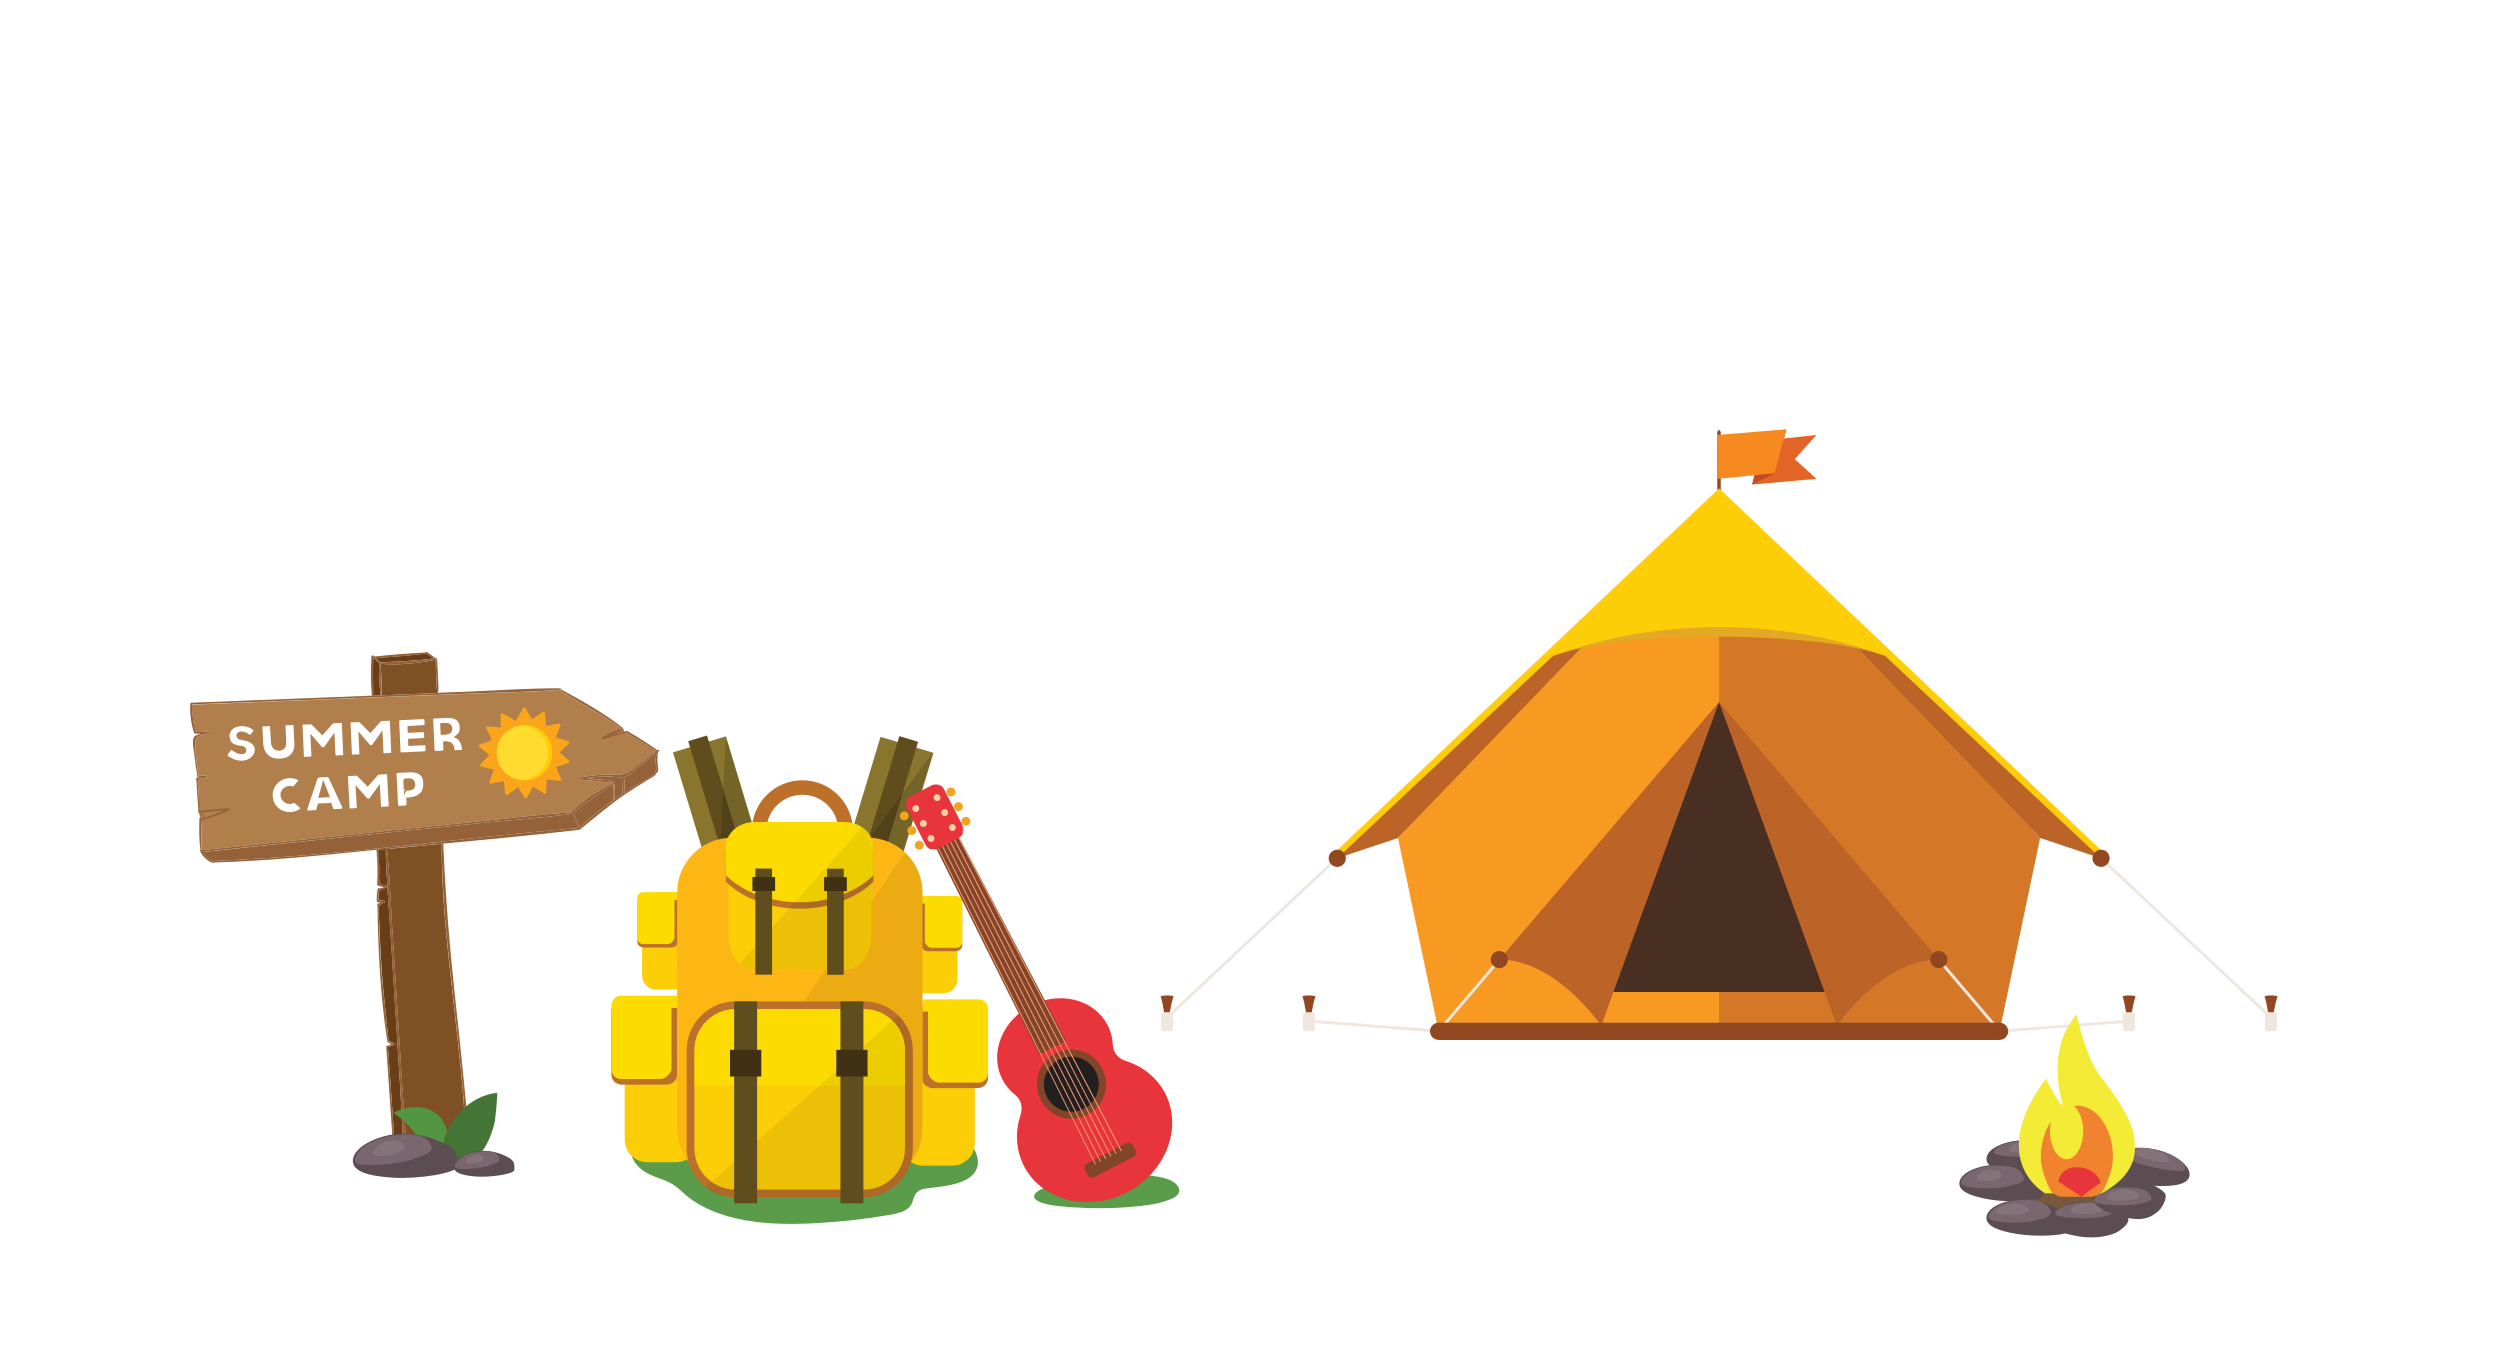 <?xml version="1.0" encoding="utf-8"?>
<!-- Generator: Adobe Illustrator 23.0.2, SVG Export Plug-In . SVG Version: 6.00 Build 0)  -->
<svg version="1.1" id="Layer_1" xmlns="http://www.w3.org/2000/svg" xmlns:xlink="http://www.w3.org/1999/xlink" x="0px" y="0px"
	 viewBox="0 0 1806.5 971.7" style="enable-background:new 0 0 1806.5 971.7;" xml:space="preserve">
<style type="text/css">
	.st0{fill:#B17F4B;}
	.st1{fill:#7E5024;}
	.st2{fill:#683E17;}
	.st3{fill:#946138;}
	.st4{fill:#FFFFFF;stroke:#B17F4B;stroke-width:2;stroke-miterlimit:10;}
	.st5{filter:url(#Adobe_OpacityMaskFilter);}
	.st6{fill-rule:evenodd;clip-rule:evenodd;fill:#FFFFFF;}
	.st7{mask:url(#mask-2_10_);fill-rule:evenodd;clip-rule:evenodd;fill:#529542;}
	.st8{filter:url(#Adobe_OpacityMaskFilter_1_);}
	.st9{mask:url(#mask-4_10_);fill-rule:evenodd;clip-rule:evenodd;fill:#457437;}
	.st10{fill:#FAA51A;}
	.st11{fill:#FEDB2E;}
	.st12{fill:#FFCB05;}
	.st13{fill:#5B4D52;}
	.st14{fill:#79666E;}
	.st15{fill:#85737A;}
	.st16{fill-rule:evenodd;clip-rule:evenodd;fill:#5B9C4A;}
	.st17{fill:#FCCE08;}
	.st18{fill:#BC7029;}
	.st19{fill:#FCDC00;}
	.st20{fill:#8A752F;}
	.st21{fill:#604D1E;}
	.st22{opacity:0.15;fill:#010101;}
	.st23{fill:#FDB714;}
	.st24{opacity:7.000000e-02;fill:#010101;}
	.st25{fill:#403115;}
	.st26{fill-rule:evenodd;clip-rule:evenodd;fill:#DA6A28;}
	.st27{fill-rule:evenodd;clip-rule:evenodd;fill:#E8343B;}
	.st28{fill-rule:evenodd;clip-rule:evenodd;fill:#82452A;}
	.st29{filter:url(#Adobe_OpacityMaskFilter_2_);}
	.st30{mask:url(#mask-6_2_);fill-rule:evenodd;clip-rule:evenodd;fill:#E8343B;}
	.st31{fill-rule:evenodd;clip-rule:evenodd;fill:#211F1F;}
	.st32{fill-rule:evenodd;clip-rule:evenodd;fill:#FED2A5;}
	.st33{fill-rule:evenodd;clip-rule:evenodd;fill:#F3A41E;}
	.st34{fill-rule:evenodd;clip-rule:evenodd;fill:#F79A73;}
	.st35{fill:#EFE6DE;}
	.st36{fill:#934722;}
	.st37{fill:#E26426;}
	.st38{fill:#C34B27;}
	.st39{fill:#F68920;}
	.st40{fill:#FFCD0A;}
	.st41{fill:#934721;}
	.st42{fill:#F89921;}
	.st43{fill:#D47828;}
	.st44{fill:#BC6328;}
	.st45{fill:#E3A924;}
	.st46{fill:#492F21;}
	.st47{fill:#79583A;}
	.st48{filter:url(#Adobe_OpacityMaskFilter_3_);}
	.st49{mask:url(#mask-22_1_);fill-rule:evenodd;clip-rule:evenodd;fill:#F3EB36;}
	.st50{fill-rule:evenodd;clip-rule:evenodd;fill:#F1822E;}
</style>
<g>
	<g>
		<g>
			<path class="st0" d="M138.6,509.2c0.2,6.9,0.9,13.4,2.5,20.1c3.7-0.4,7.3-0.6,11-0.9c0.6,0,0.9,1,0.2,1.1c-2.6,0.7-5.9,1-8.3,2.3
				c-3.9,2-2.9,5.6-2.7,9.5c0.4,6.4,1.3,12.7,2.1,19.1c1.9,0.1,3.8,0.1,5.7,0.2c0.6,0,0.9,0.9,0.2,1.1c-0.8,0.3-4.5,0.8-5.2,1.4
				c-1.9,1.8-0.8,5.3-0.7,7.6c0.3,5.2-0.1,10.5,0,15.7c2.2,3.9-0.4,10.8,6.8,10.5c0.8,0,16.2-11.8,15.6-11.5
				c-6.5,3-13.2,5.6-20.2,7.3c-0.1,0-0.2,0-0.2,0c-0.1,7.3,0.3,14.5,0.4,21.8c0.1-0.1,0.2-0.2,0.4-0.2c44.6-4.7,89.1-9.4,133.7-14
				c22.3-2.3,44.6-4.6,66.8-6.8c22.2-2.2,44.6-5.3,66.9-6.5c-0.3-0.2-0.4-0.6-0.1-0.8c8.5-8.1,18.7-14.9,29.2-20.2
				c0-0.4,0.3-0.8,0.8-0.6c-1.6-0.5-4.3,0.1-6-0.2c-1.8-0.3-3.7-0.5-5.5-0.7c-4.4-0.5-8.7-0.9-13.1-1.2c-0.6,0-1-1-0.2-1.2
				c9.1-2,18.3-2.8,27.6-2.3c6.8,0.4,10.7-3.7,15.8-7.7c4.1-3.2,8.2-6.3,12.3-9.4c-7.2-4.4-14.3-8.9-21.4-13.3c0,0,0,0,0,0
				c-0.6,0.1-1.3,0.3-1.9,0.4c0,0.2-0.2,0.3-0.3,0.3c-0.1,0-0.2,0-0.3-0.1c-5.1,1.2-10.1,2.5-15,4.2c-0.6,0.2,14.7-3.7,15.3-4
				c4.5-2.7-6.5-2.2-1.5-3.5c-14-10.1-29.1-18.2-43.9-27.2c-0.5-0.3-0.4-0.9,0-1.1c0,0-0.1,0-0.1,0c-22.2,1.9-44.6,2-66.9,2.9
				c-22.1,0.9-44.2,1.7-66.3,2.6C227.5,505.7,183.1,507.4,138.6,509.2z"/>
			<path class="st1" d="M275.8,502.4c13.5-0.5,27-1.1,40.5-1.6c-1.1-3.3-0.8-7.1-1-10.6c-0.2-4.3-0.5-8.7-0.5-13
				c0-0.1,0-0.2,0.1-0.3c-0.1-0.1-0.2-0.1-0.3-0.2c-12.6,2.6-26.4,4.1-39.3,3c-0.1,0-0.2,0-0.2,0c0,0-0.1,0-0.1-0.1c0,0-0.1,0-0.1,0
				C275.7,487.1,275.9,494.8,275.8,502.4z"/>
			<path class="st1" d="M293.9,837.5c0,0.1,0.1,0.1,0.1,0.2c0.8,3.2,0.5,5.8,4.2,6.4c4.9,0.8,6-4.2,6.8-8.1c0.2-0.8,1.3-0.7,1.4,0.1
				c0.5,2.9,0.2,5.7,4,6.7c1.3,0.3,5.3-0.3,6.5-0.6c6.7-1.6,5.6-8.1,5.7-13.7c0-0.9,1.2-1,1.4-0.1c0.7,3.5,0.6,8.2,3.5,10.4
				c2.1,1.6,2.3,1.3,4.7,1c0.6-0.1,5.4-0.9,5.3-1c-0.2-0.2,0.1-0.6,0.3-0.5c-1.5-18.9-2.2-37.9-4-56.8c-1.8-19.2-4-38.3-6.1-57.5
				c-4.2-37.9-8.8-76.1-8.5-114.3c-10.7,1-21.4,2-32.1,3.1c-2.5,0.2-5.1,0.5-7.6,0.8c0,0,0,0.1,0.1,0.2c2.1,18.7,2.6,37.7,3.8,56.5
				c1.2,18.8,2.4,37.7,3.6,56.5c1.2,18.5,2.3,36.9,3.5,55.3C291.6,800.3,293.5,818.9,293.9,837.5z"/>
			<path class="st2" d="M308,472.2c-12.1,1.5-24.3,2.5-36.5,3.2c1.2,1.2,2.4,2.3,3.7,3.2c0,0,0,0,0.1,0c12.8-0.6,25.4-1.1,38.1-2.8
				c-0.7-0.5-1.4-1-2.1-1.5C310.3,473.6,309,473,308,472.2z"/>
			<path class="st2" d="M269.7,502.6c0.7,0,1.5-0.1,2.2-0.1c1,0,2.1-0.1,3.1-0.1c-0.8-7.6-1.3-15.4-1.1-23.1c0-0.2,0.1-0.3,0.2-0.4
				c-1.6-1.1-3.2-2.4-4.4-3.9C269.4,484.3,269.5,493.4,269.7,502.6z"/>
			<path class="st2" d="M285.7,836.7C285.7,836.8,285.7,836.8,285.7,836.7c1.4,0.8,2.7,2.2,4,3.2c1.4,1.2,2.9,2.3,4.2,3.5
				c-0.3-1.1-0.5-2.2-0.8-3.4c-0.2-0.1-0.3-0.2-0.4-0.5c-2.1-18.7-2.5-37.7-3.7-56.5c-0.6-9.6-1.2-19.1-1.8-28.7l-2.4,0.2
				c0,0.2-0.1,0.5-0.4,0.6c-1.4,0.5-2.8,1.1-4.1,1.6C282.2,783.4,284.2,810.1,285.7,836.7z"/>
			<path class="st2" d="M274.4,674.2c0.3,8.8,0.8,17.6,1.4,26.3c1.2,17.2,3.3,34.2,5,51.3c0,0.1,0,0.2-0.1,0.3
				c1.3,0.4,2.7,1.2,3.9,1.8c0.2,0.1,0.3,0.3,0.3,0.5l2.4-0.2c-0.6-9.3-1.2-18.5-1.8-27.8c-1.2-18.4-2.3-36.9-3.5-55.3
				c-0.6-10-1.5-20-2.1-30c-1.5,0.7-3.3,1-4.6,1.8c-1.6,1-1.7,2.2-1.8,3.9c-0.3,3.4,0.6,4.3,4.2,4.1c0.7,0,0.8,0.9,0.2,1.2
				c-2.1,0.9-3.5,1-4.1,3.6c-0.4,1.8,0.1,5,0.1,6.9C274.1,666.6,274.2,670.4,274.4,674.2z"/>
			<path class="st3" d="M137.6,508.8c-0.2-0.4,0-1,0.6-1c43.5-1.7,87-3.4,130.5-5.1c-0.9-9.4-0.9-19-0.3-28.4c0-0.5,0.5-0.7,0.8-0.6
				c0.2-0.1,0.5-0.2,0.7,0c0.2,0.2,0.4,0.5,0.7,0.7c0,0,0,0,0,0c12.2-1.3,24.6-2.3,36.8-2.9c0-0.3,0.2-0.6,0.5-0.5
				c1.3,0.4,2.5,1.4,3.6,2.2c1.1,0.8,2.1,1.6,3.1,2.4c0.2,0,0.3,0,0.4-0.1c0.4-0.1,0.7,0.5,0.4,0.8c0,0.1,0.1,0.1,0.1,0.2
				c0.2,0.1,0.4,0.2,0.4,0.5c0.3,4.3,0.4,8.7,0.6,13c0.1,3.5,0.8,7.2,0,10.6l21.5-0.8c22.2-0.9,44.6-2.6,66.9-2.4
				c0.5,0,0.6,0.6,0.3,0.8c0.1,0,0.3,0,0.5,0.1c15.2,8.4,30.8,16.9,44.4,27.8c0.3,0.2,0.2,0.5,0.1,0.7c0.2-0.1,0.4,0,0.4,0.3
				c0.1,0.5,0.1,1,0.2,1.5c0,0.1,0,0.2,0,0.3c0.5-0.1,1-0.2,1.5-0.3c0.1-0.4,0.4-0.6,0.9-0.4c7.4,4.3,14.8,8.9,21.8,13.9
				c0,0,0,0,0.1,0.1c0,0,0.1,0,0.2,0c0.1-0.1,0.2-0.2,0.4-0.3c0.5-0.4,1,0.4,0.6,0.8c-0.3,0.2-0.5,0.4-0.8,0.6
				c-0.7,3.9-0.5,7.5,0,11.5c0.2,1.6,0.2,3.1-1.3,3.9c-0.5,1.8-2.6,2.8-4.5,3.9c-6,3.6-11.9,7.2-17.7,11.1
				c-11.5,7.8-21.8,16.8-32.7,25.5c-0.1,0.1-0.1,0.2-0.3,0.3c-0.1,0.1-0.3,0.2-0.5,0.1c-32.7,3.9-65.4,6.9-98.2,10
				c1.6,38.3,4.7,76.2,8.9,114.3c2.1,19.2,4.2,38.3,6,57.5c1.8,19.1,4,38.5,3.8,57.6c0,0.2-0.1,0.4-0.3,0.5c0,0.2-0.2,0.4-0.4,0.5
				c-2.3,1-10.2,3.1-12.5,1.6c-0.9-0.6-1.5-2.2-1.9-4.1c0,0.1,0,0.1,0,0.2c0,0,0,0,0,0c0,0.2,0.1,3.1-0.2,3.5
				c-1.1,2-3.3,1.8-5.5,2.1c-2.5,0.4-9,2.2-11.2,0.7c-0.7-0.5-1.1-1.6-1.4-2.8c-0.3,1.4-0.8,2.7-1.6,3.3c-2.2,1.7-6.4,0.9-9,1
				c-0.3,0-0.6-0.2-0.7-0.5c0-0.1,0-0.2-0.1-0.3c-0.1,0-0.2,0-0.3-0.1c-1.7-1.2-3.4-2.5-5.1-3.8c-1.5-1.1-3.4-2.2-4.4-3.7
				c-0.2-0.3,0-0.6,0.3-0.7c-2.1-26.7-3.7-53.4-5.6-80.1c0-0.6,0.6-0.8,1-0.5c0.9-0.5,1.9-0.9,2.8-1.3c-1-0.4-2-0.9-2.9-1.5
				c-0.2-0.2-0.2-0.5,0-0.7c-0.1-0.1-0.2-0.2-0.2-0.4c-5-32.4-6.6-65.6-7.1-98.3c0-0.3,0.1-0.5,0.4-0.6c0.6-0.3,1.3-0.5,1.9-0.8
				c-0.7-0.1-1.4-0.2-2.2-0.3c-0.3-0.1-0.5-0.3-0.5-0.6c-0.2-3.1,0-5.8,0.6-8.9c0.1-0.3,0.3-0.5,0.6-0.5c1.4,0,2.8-0.3,4.1-0.9
				c-1.6-0.1-3-0.5-4.7-1.2c-0.2-0.1-0.4-0.3-0.4-0.5c0.5-8.3,0.3-16.5-0.4-24.8c0-0.2,0-0.3,0.2-0.5c-39,4-78,8.1-117.1,9.2
				c-0.2,0-0.3-0.1-0.4-0.1c0,0.2-0.1,0.4-0.3,0.4c-2.1,0-4.5-1.8-6-3.2c-1.6-1.5-3.5-3.5-3.9-5.7c0-0.2,0.1-0.4,0.2-0.5
				c-1-7.4-0.9-15.1-0.7-22.6c0-0.9,1.4-1,1.4-0.1c0,0.1,0,0.2,0,0.2c0.6-0.2,1.2-0.4,1.9-0.6c-1.3-1.2-2.6-2.5-3.8-3.9
				c0,0,0,0-0.1-0.1c-0.1-0.1-0.2-0.3-0.2-0.4c0-0.2,0.1-0.4,0.2-0.5c-0.8-7.8-1.2-15.7-1.7-23.6c0-0.3,0.2-0.6,0.5-0.6
				c1.1-0.1,2.2-0.3,3.3-0.5c-0.9,0-1.9-0.1-2.8-0.1c-0.7,0-0.8-1-0.2-1.1c-1-4.8-1.6-9.7-2.1-14.6c-0.3-3.1-2-9.7-0.5-12.6
				c1-1.8,2.5-2,4.5-2.6c0.1,0,0.3-0.1,0.6-0.2c-1.9,0-3.7-0.1-4.3-0.1c0,0,0,0,0,0c-0.2,0-0.4,0-0.5-0.3
				c-2.2-6.6-3.2-13.8-2.8-20.8C137.5,509,137.5,508.9,137.6,508.8z M152,528.4c0.6,0,0.9,1,0.2,1.1c-2.6,0.7-5.9,1-8.3,2.3
				c-3.9,2-2.9,5.6-2.7,9.5c0.4,6.4,1.3,12.7,2.1,19.1c1.9,0.1,3.8,0.1,5.7,0.2c0.6,0,0.9,0.9,0.2,1.1c-0.8,0.3-4.5,0.8-5.2,1.4
				c-1.9,1.8-0.8,5.3-0.7,7.6c0.3,5.2,0.7,10.3,0.8,15.5c7.1-1.1,14.2-1.8,21.3-2.1c0.8,0,0.9,1,0.3,1.3c-6.5,3-13.2,5.6-20.2,7.3
				c-0.1,0-0.2,0-0.2,0c-0.1,7.3,0.3,14.5,0.4,21.8c0.1-0.1,0.2-0.2,0.4-0.2c44.6-4.7,89.1-9.4,133.7-14c22.3-2.3,44.6-4.6,66.8-6.8
				c22.2-2.2,44.6-5.3,66.9-6.5c-0.3-0.2-0.4-0.6-0.1-0.8c8.5-8.1,18.7-14.9,29.2-20.2c0-0.4,0.3-0.8,0.8-0.6
				c-1.6-0.5-4.3,0.1-6-0.2c-1.8-0.3-3.7-0.5-5.5-0.7c-4.4-0.5-8.7-0.9-13.1-1.2c-0.6,0-1-1-0.2-1.2c9.1-2,18.3-2.8,27.6-2.3
				c6.8,0.4,10.7-3.7,15.8-7.7c4.1-3.2,8.2-6.3,12.3-9.4c-7.2-4.4-14.3-8.9-21.4-13.3c0,0,0,0,0,0c-0.6,0.1-1.3,0.3-1.9,0.4
				c0,0.2-0.2,0.3-0.3,0.3c-0.1,0-0.2,0-0.3-0.1c-5.1,1.2-10.1,2.5-15,4.2c-0.6,0.2-1.1-0.7-0.5-1.1c4.5-2.7,9.3-5.2,14.4-6.5
				c-14-10.1-29.1-18.2-43.9-27.2c-0.5-0.3-0.4-0.9,0-1.1c0,0-0.1,0-0.1,0c-22.2,1.9-44.6,2-66.9,2.9c-22.1,0.9-44.2,1.7-66.3,2.6
				c-44.5,1.7-88.9,3.5-133.4,5.2c0.2,6.9,0.9,13.4,2.5,20.1C144.7,528.8,148.4,528.7,152,528.4z M154.4,622.9
				c-0.1-0.4,0.1-0.8,0.6-0.9c87.9-3.1,175.2-16.6,262.9-23.6c-1.7-3.4-3-6.9-3.9-10.5c-0.1,0.1-0.2,0.1-0.3,0.1
				c-22.1,3.1-44.6,4.6-66.9,6.8c-22.3,2.2-44.6,4.5-66.8,6.8c-44.5,4.6-89,9.2-133.5,14c0.9,1.3,1.7,2.7,3,3.9
				C151,620.9,153,621.6,154.4,622.9z M162,585.6c-5.7,0.3-11.3,0.9-16.9,1.7c1.1,1.2,2.2,2.3,3.1,3.6
				C152.9,589.3,157.5,587.5,162,585.6z M280.8,751.9c0,0.1,0,0.2-0.1,0.3c1.3,0.4,2.7,1.2,3.9,1.8c0.2,0.1,0.3,0.3,0.3,0.5
				c0,0.2-0.1,0.5-0.4,0.6c-1.4,0.5-2.8,1.1-4.1,1.6c1.8,26.7,3.8,53.3,5.3,80c0,0,0,0,0,0.1c1.4,0.7,2.8,2.1,4,3.1
				c1.4,1.2,2.9,2.3,4.2,3.5c-0.3-1.1-0.5-2.2-0.8-3.4c-0.2-0.1-0.3-0.2-0.4-0.5c-2.1-18.7-2.5-37.7-3.7-56.5
				c-0.6-9.6-1.2-19.1-1.8-28.7c-0.6-9.3-1.2-18.5-1.8-27.8c-1.2-18.4-2.3-36.9-3.5-55.3c-0.6-10-1.5-20-2.1-30
				c-1.5,0.7-3.3,1-4.6,1.8c-1.6,1-1.7,2.2-1.8,3.9c-0.3,3.4,0.6,4.3,4.2,4.1c0.7,0,0.8,0.9,0.2,1.2c-2.1,0.9-3.5,1-4.1,3.6
				c-0.4,1.8,0.1,5,0.1,6.9c0.1,3.8,0.2,7.6,0.4,11.5c0.3,8.8,0.8,17.6,1.4,26.3C277,717.7,279.1,734.8,280.8,751.9z M273.3,614.5
				c0.4,4.5,0.7,9,0.8,13.5c0.1,5.3-1.9,12.4,5.8,11.8c-0.6-8.7-1.1-17.4-1.2-26.2c0,0,0-0.1,0-0.1c-1.9,0.2-3.8,0.4-5.7,0.6
				C273.2,614.2,273.3,614.3,273.3,614.5z M275,502.4c-0.8-7.6-1.3-15.4-1.1-23.1c0-0.2,0.1-0.3,0.2-0.4c-1.6-1.1-3.2-2.4-4.4-3.9
				c-0.2,9.2-0.1,18.3,0.1,27.5c0.7,0,1.5-0.1,2.2-0.1C272.9,502.5,274,502.5,275,502.4z M298.3,844c4.9,0.8,6-4.2,6.8-8.1
				c0.2-0.8,1.3-0.7,1.4,0.1c0.5,2.9,0.2,5.7,4,6.7c1.3,0.3,5.3-0.3,6.5-0.6c6.7-1.6,5.6-8.1,5.7-13.7c0-0.9,1.2-1,1.4-0.1
				c0.7,3.5,0.6,8.2,3.5,10.4c2.1,1.6,2.3,1.3,4.7,1c0.6-0.1,5.4-0.9,5.3-1c-0.2-0.2,0.1-0.6,0.3-0.5c-1.5-18.9-2.2-37.9-4-56.8
				c-1.8-19.2-4-38.3-6.1-57.5c-4.2-37.9-8.8-76.1-8.5-114.3c-10.7,1-21.4,2-32.1,3.1c-2.5,0.2-5.1,0.5-7.6,0.8c0,0,0,0.1,0.1,0.2
				c2.1,18.7,2.6,37.7,3.8,56.5c1.2,18.8,2.4,37.7,3.6,56.5c1.2,18.5,2.3,36.9,3.5,55.3c1.2,18.5,3.1,37.1,3.5,55.6
				c0,0.1,0.1,0.1,0.1,0.2C294.8,840.8,294.5,843.5,298.3,844z M275.2,478.7C275.3,478.7,275.3,478.6,275.2,478.7
				c12.9-0.7,25.4-1.2,38.2-2.8c-0.7-0.5-1.4-1-2.1-1.5c-1-0.7-2.3-1.3-3.3-2.1c-12.1,1.5-24.3,2.5-36.5,3.2
				C272.7,476.6,273.9,477.7,275.2,478.7z M315.3,490.2c-0.2-4.3-0.5-8.7-0.5-13c0-0.1,0-0.2,0.1-0.3c-0.1-0.1-0.2-0.1-0.3-0.2
				c-12.6,2.6-26.4,4.1-39.3,3c-0.1,0-0.2,0-0.2,0c0,0-0.1,0-0.1-0.1c0,0-0.1,0-0.1,0c0.8,7.5,0.9,15.2,0.8,22.8
				c13.5-0.5,27-1.1,40.5-1.6C315.2,497.5,315.5,493.7,315.3,490.2z M418.8,598.2c7.5-7.5,16.2-14,24.8-20.1c0,0,0,0,0.1-0.1
				c-0.2,0-0.4-0.2-0.4-0.4c-0.4-3.5-0.2-7.3,0.1-10.9c-10,6.1-19.2,12.8-28.5,19.9c0.1,0.1,0.2,0.2,0.2,0.3
				C415.9,590.8,417.2,594.5,418.8,598.2z M444.1,565.2c0.3,0.2,0.5,0.6,0.3,0.9c-0.1,0.1-0.1,0.2-0.2,0.3c-0.1,0.1-0.2,0.2-0.3,0.3
				c0.3,3.6,0.5,7.4,0.1,11c0,0,0,0,0,0c1.9-1.4,3.8-2.7,5.8-4c0.1-4.1,0.5-8,0.2-12.2c-3.9,0.5-8.5-0.6-12.3-0.5
				c-4.8,0.1-9.5,0.6-14.2,1.5c2.9,0.2,5.8,0.4,8.7,0.8C435.8,563.6,441.1,563.4,444.1,565.2z M450.1,529.1c0-0.1,0-0.2,0-0.4
				c0-0.3,0-0.7,0-1.1c0,0,0,0-0.1,0.1c-2.9,1.1-5.8,2.2-8.6,3.5C444.3,530.3,447.2,529.6,450.1,529.1z M457.4,568.7
				c3.5-2.3,16-7.4,16.4-11.9c0-0.2,0.3-0.2,0.3,0c0,0,0,0,0,0.1c0.6-2.1-0.5-5.4-0.4-7.3c0-1.9,0.3-3.7,0.7-5.5
				c-4.2,3.3-8.4,6.6-12.6,9.9c-3,2.3-6.3,6.1-10,7.2c-0.3,0.1-0.7,0.2-1,0.3c0.6,3.6,0.9,7.9,0.1,11.6
				C453,571.5,455.2,570.1,457.4,568.7z"/>
			<path class="st3" d="M146.5,615.7c0.9,1.3,1.7,2.7,3,3.9c1.5,1.4,3.5,2,5,3.3c-0.1-0.4,0.1-0.8,0.6-0.9
				c87.9-3.1,175.2-16.6,262.9-23.6c-1.7-3.4-3-6.9-3.9-10.5c-0.1,0.1-0.2,0.1-0.3,0.1c-22.1,3.1-44.6,4.6-66.9,6.8
				c-22.3,2.2-44.6,4.5-66.8,6.8C235.5,606.3,191,610.9,146.5,615.7z"/>
			<path class="st2" d="M278.7,613.5c-1.9,0.2-3.8,0.4-5.7,0.6c0.1,0.1,0.3,0.2,0.3,0.5c0.4,4.5,0.7,9,0.8,13.5
				c0.1,5.3-1.9,12.4,5.8,11.8c-0.6-8.7-1.1-17.4-1.2-26.2C278.7,613.6,278.7,613.5,278.7,613.5z"/>
			<path class="st3" d="M414.7,586.7c0.1,0.1,0.2,0.2,0.2,0.3c1,3.8,2.3,7.5,3.8,11.2c7.5-7.5,16.2-14,24.8-20.1c0,0,0,0,0.1-0.1
				c-0.2,0-0.4-0.2-0.4-0.4c-0.4-3.5-0.2-7.3,0.1-10.9C433.3,572.9,424,579.6,414.7,586.7z"/>
			<path class="st3" d="M423.5,562.4c2.9,0.2,5.8,0.4,8.7,0.8c3.6,0.4,8.8,0.1,11.9,2c0.3,0.2,0.5,0.6,0.3,0.9
				c-0.1,0.1-0.1,0.2-0.2,0.3c-0.1,0.1-0.2,0.2-0.3,0.3c0.3,3.6,0.5,7.4,0.1,11c0,0,0,0,0,0c1.9-1.4,3.8-2.7,5.8-4
				c0.1-4.1,0.5-8,0.2-12.2c-3.9,0.5-8.5-0.6-12.3-0.5C433,561.1,428.2,561.6,423.5,562.4z"/>
			<path class="st3" d="M450.8,561.4c0.6,3.6,0.9,7.9,0.1,11.6c2.2-1.5,4.3-2.9,6.5-4.3c3.5-2.3,16-7.4,16.4-11.9
				c0-0.2,0.3-0.2,0.3,0c0,0,0,0,0,0.1c0.6-2.1-0.5-5.4-0.4-7.3c0-1.9,0.3-3.7,0.7-5.5c-4.2,3.3-8.4,6.6-12.6,9.9
				c-3,2.3-6.3,6.1-10,7.2C451.5,561.2,451.1,561.3,450.8,561.4z"/>
		</g>
		<g>
			<g>
				<path class="st4" d="M163.4,545.9c0-0.4,0.2-1,0.6-1.6l1.3-1.8c0.4-0.6,0.7-1,0.9-1.2c0.2-0.2,0.5-0.4,0.7-0.4
					c0.2,0,0.5,0.1,0.8,0.2c0.3,0.1,0.8,0.4,1.3,0.7c0.1,0,0.7,0.4,1.9,1.2c1.2,0.7,2.7,1,4.4,0.9c0.6,0,1-0.2,1.3-0.6
					c0.3-0.3,0.5-0.7,0.4-1.1c0-0.6-0.3-1.1-0.9-1.6c-0.6-0.5-1.4-0.7-2.5-0.7l0,0c-2.2-0.3-3.8-0.8-5-1.4c-1.2-0.6-2.1-1.4-2.6-2.3
					c-0.5-0.9-0.9-2-1.1-3.4c-0.2-1.6,0.1-3.1,0.8-4.4c0.7-1.4,1.8-2.4,3.2-3.3c1.4-0.8,3.1-1.3,5-1.4c1.4-0.1,2.8,0.1,4.2,0.4
					c1.2,0.3,2.3,0.6,3.2,1.1c1,0.5,1.8,1,2.3,1.7c0.4,0.3,0.5,0.6,0.6,0.9c0,0.2-0.1,0.5-0.2,0.8c-0.2,0.3-0.5,0.7-0.9,1.2l-1,1.2
					c-0.3,0.4-0.6,0.6-0.7,0.8c-0.2,0.1-0.3,0.2-0.5,0.2c-0.2,0-0.4-0.1-0.7-0.2c-0.3-0.1-0.5-0.3-0.8-0.4c-0.3-0.1-0.5-0.3-0.7-0.4
					c-1.7-1-3.2-1.5-4.5-1.4c-0.8,0-1.4,0.2-1.8,0.6c-0.4,0.4-0.6,0.9-0.6,1.4c0,0.5,0.3,1,0.7,1.4c0.5,0.4,1.1,0.6,1.9,0.7
					c3.5,0.4,6.1,1.3,7.9,2.7c1.8,1.4,2.7,3.2,2.8,5.1c0.1,1.5-0.3,2.9-1.2,4.3c-0.8,1.4-2.1,2.5-3.6,3.4c-1.6,0.9-3.4,1.4-5.3,1.5
					c-3.2,0.1-6.6-0.8-9.9-3C164,547.2,163.4,546.5,163.4,545.9z"/>
				<path class="st4" d="M189.2,537.6l-0.6-12.6c0-0.7,0.4-1.1,1.2-1.1l4.8-0.2c0.5,0,0.9,0.1,1.1,0.2c0.3,0.2,0.4,0.4,0.4,0.8
					l0.7,11.8c0.1,1.6,0.6,2.8,1.5,3.7s2,1.3,3.5,1.2c2.8-0.1,4.1-1.8,4-5l-0.5-12.1c0-0.3,0.1-0.6,0.4-0.8c0.3-0.2,0.6-0.4,1.1-0.4
					l4.8-0.2c0.5,0,0.8,0.1,1.1,0.3c0.3,0.2,0.4,0.5,0.4,0.8l0.2,5.4c0.1,3.3,0.2,5.4,0.3,6.2c0,0.8,0.1,1.3,0.1,1.3
					c0.1,2-0.1,3.8-0.8,5.6s-1.8,3.3-3.5,4.6c-1.8,1.3-4.2,1.9-7.2,2.1c-2.8,0.1-5.1-0.3-7-1.4c-1.9-1.1-3.3-2.5-4.3-4.3
					S189.3,539.7,189.2,537.6z"/>
				<path class="st4" d="M218.6,546.7l-1-22.8c0-0.3,0.1-0.6,0.3-0.9c0.2-0.3,0.5-0.4,0.9-0.4l5.6-0.2c0.2,0,0.5,0,0.8,0.1
					c0.3,0.1,0.5,0.2,0.6,0.3l7.1,7.1l6.8-7.7c0.3-0.3,0.6-0.5,0.9-0.5c0.3-0.1,0.8-0.1,1.2-0.1l4.9-0.2c0.3,0,0.6,0.1,0.9,0.3
					c0.3,0.2,0.4,0.5,0.4,0.9l1,22.8c0,0.4-0.1,0.7-0.3,0.9c-0.2,0.3-0.5,0.4-0.9,0.4l-4.9,0.2c-0.4,0-0.7-0.1-1-0.3
					c-0.3-0.2-0.4-0.5-0.5-0.9l-0.6-13.4l-5.5,7.7c-0.5,0.7-1.1,1-1.8,1.1c-0.4,0-0.7,0-1-0.2c-0.3-0.1-0.6-0.3-0.8-0.6l-6.3-7.3
					l0.6,13.4c0,0.4-0.1,0.7-0.3,0.9c-0.2,0.3-0.5,0.4-0.9,0.4l-4.9,0.2c-0.4,0-0.7-0.1-0.9-0.4C218.7,547.3,218.6,547,218.6,546.7z
					"/>
				<path class="st4" d="M253.3,545.1l-1-22.8c0-0.3,0.1-0.6,0.3-0.9c0.2-0.3,0.5-0.4,0.9-0.4l5.6-0.2c0.2,0,0.5,0,0.8,0.1
					c0.3,0.1,0.5,0.2,0.6,0.3l7.1,7.1l6.8-7.7c0.3-0.3,0.6-0.5,0.9-0.5c0.3-0.1,0.8-0.1,1.2-0.1l4.9-0.2c0.3,0,0.6,0.1,0.9,0.3
					c0.3,0.2,0.4,0.5,0.4,0.9l1,22.8c0,0.4-0.1,0.7-0.3,0.9c-0.2,0.3-0.5,0.4-0.9,0.4l-4.9,0.2c-0.4,0-0.7-0.1-1-0.3
					c-0.3-0.2-0.4-0.5-0.5-0.9l-0.6-13.4l-5.5,7.7c-0.5,0.7-1.1,1-1.8,1.1c-0.4,0-0.7,0-1-0.2c-0.3-0.1-0.6-0.3-0.8-0.6l-6.3-7.3
					l0.6,13.4c0,0.4-0.1,0.7-0.3,0.9c-0.2,0.3-0.5,0.4-0.9,0.4l-4.9,0.2c-0.4,0-0.7-0.1-0.9-0.4
					C253.5,545.8,253.3,545.5,253.3,545.1z"/>
				<path class="st4" d="M295.5,525.6l0.1,2.9l10.2-0.5c0.4,0,0.7,0.1,1.1,0.4c0.3,0.3,0.5,0.7,0.5,1.1l0.1,3.2
					c0,0.4-0.1,0.8-0.4,1.1c-0.3,0.3-0.6,0.5-1,0.5l-10.2,0.5l0.1,3.2l10.8-0.5c0.4,0,0.8,0.1,1.1,0.4c0.3,0.3,0.5,0.7,0.5,1.2
					l0.1,3.1c0,0.4-0.1,0.8-0.4,1.2c-0.3,0.3-0.6,0.5-1,0.5l-17.1,0.8c-0.4,0-0.8-0.1-1.1-0.4c-0.3-0.3-0.5-0.7-0.5-1.1l0-0.1
					l-0.1-3l-0.7-15.8l-0.1-3.2c0-0.5,0.1-0.8,0.4-1.2c0.3-0.3,0.6-0.5,1.1-0.5l17.1-0.8c0.4,0,0.8,0.1,1.1,0.4
					c0.3,0.3,0.5,0.7,0.5,1.1l0.1,3.2c0,0.4-0.1,0.8-0.4,1.1c-0.3,0.3-0.6,0.5-1,0.5L295.5,525.6z"/>
				<path class="st4" d="M327.4,541c-0.3-1.6-0.9-2.8-1.8-3.4c-0.9-0.6-1.9-0.9-3.2-1c-0.2,0-0.4,0-0.6,0c-0.2,0-0.4,0-0.6,0.1l0,0
					l0.2,4.6c0,0.5,0,0.8-0.1,1.1c-0.1,0.3-0.3,0.5-0.7,0.7c-0.4,0.2-1,0.3-1.7,0.4l-3.4,0.1c-0.7,0.1-1.3-0.1-1.8-0.3
					c-0.4-0.3-0.7-0.7-0.7-1.2l-0.4-9.8l-0.6-12.6c0-0.4,0.2-0.7,0.5-1c0.4-0.3,0.8-0.5,1.3-0.5l8.2-0.4c3.6-0.2,6.3,0.3,8.1,1.5
					c1.8,1.2,2.8,3.1,3.1,5.7c0,0.2,0,0.4,0,0.6c0,0.1,0,0.2,0,0.3l0,0.8c-0.1,1.4-0.4,2.5-1,3.4c-0.6,0.9-1.4,1.6-2.4,2.4l0,0
					c1.2,0.5,2.2,1.3,2.9,2.4c0.8,1.1,1.3,2.2,1.6,3.4s0.5,2.2,0.5,3.2c0,0.4-0.1,0.7-0.4,1c-0.3,0.3-0.7,0.4-1.2,0.4l-4.4,0.2
					c-0.6,0-1-0.1-1.2-0.4c-0.2-0.3-0.3-0.6-0.3-1C327.4,541.4,327.4,541.1,327.4,541z M321.5,529.9c1.1,0,2.1-0.3,3-0.7
					c0.9-0.4,1.3-1.4,1.3-2.8c0-1-0.4-1.8-1-2.3c-0.6-0.5-1.5-0.7-2.7-0.7l-3,0.1l0,0.4l0.3,6.1l0.3,0l0.1,0L321.5,529.9z"/>
			</g>
			<g>
				<path class="st4" d="M196,575.2c-0.1-2.4,0.4-4.6,1.5-6.7c1.1-2.1,2.7-3.8,4.7-5.1s4.3-2,6.7-2.1c2.5-0.1,4.8,0.4,7,1.5
					c0.4,0.2,0.7,0.6,0.7,1c0,0.3-0.1,0.6-0.4,1l-3.4,4.1c-0.2,0.3-0.5,0.4-0.8,0.4c-0.2,0-0.5,0-0.7-0.1c-0.7-0.3-1.4-0.4-2.2-0.3
					c-1,0.1-2,0.4-2.8,0.9s-1.5,1.2-2,2.1c-0.5,0.9-0.7,1.8-0.6,2.8c0.1,1,0.4,1.9,0.9,2.7c0.6,0.8,1.3,1.5,2.2,1.9
					c0.9,0.5,1.9,0.7,2.9,0.6c0.8,0,1.5-0.2,2.3-0.6c0.2-0.1,0.4-0.2,0.6-0.2c0.3,0,0.6,0.1,0.8,0.3l4.2,3.7c0.3,0.3,0.5,0.6,0.5,1
					c0,0.4-0.1,0.7-0.5,1c-2.4,1.7-4.9,2.6-7.5,2.7c-2.4,0.1-4.7-0.4-6.9-1.4c-2.2-1.1-3.9-2.6-5.2-4.6
					C196.9,579.8,196.2,577.6,196,575.2z"/>
				<path class="st4" d="M221.1,585.3c0-0.4,0-0.8,0.1-1.2c0.1-0.4,0.2-0.6,0.2-0.7l7-20.9c0.2-0.5,0.5-0.9,0.9-1.2
					c0.4-0.3,0.9-0.5,1.5-0.5l3-0.2l2.3-0.1c0.6,0,1.2,0.1,1.6,0.4c0.4,0.3,0.7,0.7,0.9,1.1l9.2,20c0,0.1,0.1,0.4,0.3,0.7
					c0.1,0.4,0.2,0.7,0.2,1.1c0,0.9-0.4,1.4-1.4,1.6l-5,0.3c-0.5,0-0.9,0-1.3-0.2c-0.4-0.2-0.6-0.4-0.7-0.7l-1.3-3.6l-8.1,0.4
					l-0.9,3.7c-0.1,0.3-0.3,0.6-0.6,0.8c-0.3,0.2-0.7,0.3-1.3,0.3l-5,0.3C221.7,586.6,221.2,586.1,221.1,585.3z M234.6,575.2
					l2.4-0.1l-3.3-8.4l-2.4,8.7L234.6,575.2z"/>
				<path class="st4" d="M251.6,583.9l-1.2-22.8c0-0.3,0.1-0.6,0.3-0.9c0.2-0.3,0.5-0.4,0.9-0.4l5.6-0.3c0.2,0,0.5,0,0.8,0.1
					c0.3,0.1,0.5,0.2,0.6,0.3l7.1,7.1l6.7-7.7c0.3-0.3,0.6-0.5,0.9-0.5c0.3-0.1,0.8-0.1,1.2-0.1l4.9-0.3c0.3,0,0.6,0.1,0.9,0.3
					c0.3,0.2,0.4,0.5,0.4,0.9l1.2,22.8c0,0.4-0.1,0.7-0.3,0.9c-0.2,0.3-0.5,0.4-0.9,0.4l-4.9,0.3c-0.4,0-0.7-0.1-1-0.3
					c-0.3-0.2-0.4-0.5-0.5-0.9l-0.7-13.4l-5.5,7.7c-0.5,0.7-1.1,1-1.8,1.1c-0.4,0-0.7,0-1-0.2c-0.3-0.1-0.6-0.3-0.8-0.6l-6.4-7.2
					l0.7,13.4c0,0.4-0.1,0.7-0.3,0.9c-0.2,0.3-0.5,0.4-0.9,0.4l-4.9,0.3c-0.4,0-0.7-0.1-0.9-0.4
					C251.8,584.5,251.6,584.2,251.6,583.9z"/>
				<path class="st4" d="M286.7,582.1l-0.7-12.9l-0.5-10.1c0-0.4,0.1-0.8,0.5-1.1c0.3-0.3,0.8-0.5,1.3-0.5l7.9-0.4
					c3.6-0.2,6.3,0.3,8.2,1.5c1.9,1.2,3,3.1,3.3,5.7c0,0.1,0,0.3,0,0.6s0.1,0.7,0.1,1.1c0,0.6,0,1,0,1.3c0,1.6-0.4,3.1-1.1,4.6
					c-0.8,1.5-2,2.7-3.9,3.7c-1.8,1-4.2,1.6-7.2,1.7l0.2,3.8c0,0.5-0.2,1-0.7,1.4c-0.5,0.4-1.1,0.6-1.8,0.6l-3.6,0.2
					c-0.6,0-1-0.1-1.4-0.4C286.9,582.9,286.7,582.6,286.7,582.1z M292.7,570.5l2.1-0.1c1.1-0.1,2.1-0.3,3-0.8c0.9-0.5,1.3-1.5,1.2-3
					c-0.1-1.1-0.4-1.9-1-2.4c-0.6-0.5-1.5-0.8-2.7-0.8l-3,0.2c0.1,0,0.1,0,0.1-0.1l0.4,7.2C292.9,570.5,292.8,570.5,292.7,570.5z"/>
			</g>
			<g>
				<g>
					<path class="st4" d="M163.4,545.9c0-0.4,0.2-1,0.6-1.6l1.3-1.8c0.4-0.6,0.7-1,0.9-1.2c0.2-0.2,0.5-0.4,0.7-0.4
						c0.2,0,0.5,0.1,0.8,0.2c0.3,0.1,0.8,0.4,1.3,0.7c0.1,0,0.7,0.4,1.9,1.2c1.2,0.7,2.7,1,4.4,0.9c0.6,0,1-0.2,1.3-0.6
						c0.3-0.3,0.5-0.7,0.4-1.1c0-0.6-0.3-1.1-0.9-1.6c-0.6-0.5-1.4-0.7-2.5-0.7l0,0c-2.2-0.3-3.8-0.8-5-1.4
						c-1.2-0.6-2.1-1.4-2.6-2.3c-0.5-0.9-0.9-2-1.1-3.4c-0.2-1.6,0.1-3.1,0.8-4.4c0.7-1.4,1.8-2.4,3.2-3.3c1.4-0.8,3.1-1.3,5-1.4
						c1.4-0.1,2.8,0.1,4.2,0.4c1.2,0.3,2.3,0.6,3.2,1.1c1,0.5,1.8,1,2.3,1.7c0.4,0.3,0.5,0.6,0.6,0.9c0,0.2-0.1,0.5-0.2,0.8
						c-0.2,0.3-0.5,0.7-0.9,1.2l-1,1.2c-0.3,0.4-0.6,0.6-0.7,0.8c-0.2,0.1-0.3,0.2-0.5,0.2c-0.2,0-0.4-0.1-0.7-0.2
						c-0.3-0.1-0.5-0.3-0.8-0.4c-0.3-0.1-0.5-0.3-0.7-0.4c-1.7-1-3.2-1.5-4.5-1.4c-0.8,0-1.4,0.2-1.8,0.6c-0.4,0.4-0.6,0.9-0.6,1.4
						c0,0.5,0.3,1,0.7,1.4c0.5,0.4,1.1,0.6,1.9,0.7c3.5,0.4,6.1,1.3,7.9,2.7c1.8,1.4,2.7,3.2,2.8,5.1c0.1,1.5-0.3,2.9-1.2,4.3
						c-0.8,1.4-2.1,2.5-3.6,3.4c-1.6,0.9-3.4,1.4-5.3,1.5c-3.2,0.1-6.6-0.8-9.9-3C164,547.2,163.4,546.5,163.4,545.9z"/>
					<path class="st4" d="M189.2,537.6l-0.6-12.6c0-0.7,0.4-1.1,1.2-1.1l4.8-0.2c0.5,0,0.9,0.1,1.1,0.2c0.3,0.2,0.4,0.4,0.4,0.8
						l0.7,11.8c0.1,1.6,0.6,2.8,1.5,3.7s2,1.3,3.5,1.2c2.8-0.1,4.1-1.8,4-5l-0.5-12.1c0-0.3,0.1-0.6,0.4-0.8
						c0.3-0.2,0.6-0.4,1.1-0.4l4.8-0.2c0.5,0,0.8,0.1,1.1,0.3c0.3,0.2,0.4,0.5,0.4,0.8l0.2,5.4c0.1,3.3,0.2,5.4,0.3,6.2
						c0,0.8,0.1,1.3,0.1,1.3c0.1,2-0.1,3.8-0.8,5.6s-1.8,3.3-3.5,4.6c-1.8,1.3-4.2,1.9-7.2,2.1c-2.8,0.1-5.1-0.3-7-1.4
						c-1.9-1.1-3.3-2.5-4.3-4.3S189.3,539.7,189.2,537.6z"/>
					<path class="st4" d="M218.6,546.7l-1-22.8c0-0.3,0.1-0.6,0.3-0.9c0.2-0.3,0.5-0.4,0.9-0.4l5.6-0.2c0.2,0,0.5,0,0.8,0.1
						c0.3,0.1,0.5,0.2,0.6,0.3l7.1,7.1l6.8-7.7c0.3-0.3,0.6-0.5,0.9-0.5c0.3-0.1,0.8-0.1,1.2-0.1l4.9-0.2c0.3,0,0.6,0.1,0.9,0.3
						c0.3,0.2,0.4,0.5,0.4,0.9l1,22.8c0,0.4-0.1,0.7-0.3,0.9c-0.2,0.3-0.5,0.4-0.9,0.4l-4.9,0.2c-0.4,0-0.7-0.1-1-0.3
						c-0.3-0.2-0.4-0.5-0.5-0.9l-0.6-13.4l-5.5,7.7c-0.5,0.7-1.1,1-1.8,1.1c-0.4,0-0.7,0-1-0.2c-0.3-0.1-0.6-0.3-0.8-0.6l-6.3-7.3
						l0.6,13.4c0,0.4-0.1,0.7-0.3,0.9c-0.2,0.3-0.5,0.4-0.9,0.4l-4.9,0.2c-0.4,0-0.7-0.1-0.9-0.4C218.7,547.3,218.6,547,218.6,546.7
						z"/>
					<path class="st4" d="M253.3,545.1l-1-22.8c0-0.3,0.1-0.6,0.3-0.9c0.2-0.3,0.5-0.4,0.9-0.4l5.6-0.2c0.2,0,0.5,0,0.8,0.1
						c0.3,0.1,0.5,0.2,0.6,0.3l7.1,7.1l6.8-7.7c0.3-0.3,0.6-0.5,0.9-0.5c0.3-0.1,0.8-0.1,1.2-0.1l4.9-0.2c0.3,0,0.6,0.1,0.9,0.3
						c0.3,0.2,0.4,0.5,0.4,0.9l1,22.8c0,0.4-0.1,0.7-0.3,0.9c-0.2,0.3-0.5,0.4-0.9,0.4l-4.9,0.2c-0.4,0-0.7-0.1-1-0.3
						c-0.3-0.2-0.4-0.5-0.5-0.9l-0.6-13.4l-5.5,7.7c-0.5,0.7-1.1,1-1.8,1.1c-0.4,0-0.7,0-1-0.2c-0.3-0.1-0.6-0.3-0.8-0.6l-6.3-7.3
						l0.6,13.4c0,0.4-0.1,0.7-0.3,0.9c-0.2,0.3-0.5,0.4-0.9,0.4l-4.9,0.2c-0.4,0-0.7-0.1-0.9-0.4
						C253.5,545.8,253.3,545.5,253.3,545.1z"/>
					<path class="st4" d="M295.5,525.6l0.1,2.9l10.2-0.5c0.4,0,0.7,0.1,1.1,0.4c0.3,0.3,0.5,0.7,0.5,1.1l0.1,3.2
						c0,0.4-0.1,0.8-0.4,1.1c-0.3,0.3-0.6,0.5-1,0.5l-10.2,0.5l0.1,3.2l10.8-0.5c0.4,0,0.8,0.1,1.1,0.4c0.3,0.3,0.5,0.7,0.5,1.2
						l0.1,3.1c0,0.4-0.1,0.8-0.4,1.2c-0.3,0.3-0.6,0.5-1,0.5l-17.1,0.8c-0.4,0-0.8-0.1-1.1-0.4c-0.3-0.3-0.5-0.7-0.5-1.1l0-0.1
						l-0.1-3l-0.7-15.8l-0.1-3.2c0-0.5,0.1-0.8,0.4-1.2c0.3-0.3,0.6-0.5,1.1-0.5l17.1-0.8c0.4,0,0.8,0.1,1.1,0.4
						c0.3,0.3,0.5,0.7,0.5,1.1l0.1,3.2c0,0.4-0.1,0.8-0.4,1.1c-0.3,0.3-0.6,0.5-1,0.5L295.5,525.6z"/>
					<path class="st4" d="M327.4,541c-0.3-1.6-0.9-2.8-1.8-3.4c-0.9-0.6-1.9-0.9-3.2-1c-0.2,0-0.4,0-0.6,0c-0.2,0-0.4,0-0.6,0.1l0,0
						l0.2,4.6c0,0.5,0,0.8-0.1,1.1c-0.1,0.3-0.3,0.5-0.7,0.7c-0.4,0.2-1,0.3-1.7,0.4l-3.4,0.1c-0.7,0.1-1.3-0.1-1.8-0.3
						c-0.4-0.3-0.7-0.7-0.7-1.2l-0.4-9.8l-0.6-12.6c0-0.4,0.2-0.7,0.5-1c0.4-0.3,0.8-0.5,1.3-0.5l8.2-0.4c3.6-0.2,6.3,0.3,8.1,1.5
						c1.8,1.2,2.8,3.1,3.1,5.7c0,0.2,0,0.4,0,0.6c0,0.1,0,0.2,0,0.3l0,0.8c-0.1,1.4-0.4,2.5-1,3.4c-0.6,0.9-1.4,1.6-2.4,2.4l0,0
						c1.2,0.5,2.2,1.3,2.9,2.4c0.8,1.1,1.3,2.2,1.6,3.4s0.5,2.2,0.5,3.2c0,0.4-0.1,0.7-0.4,1c-0.3,0.3-0.7,0.4-1.2,0.4l-4.4,0.2
						c-0.6,0-1-0.1-1.2-0.4c-0.2-0.3-0.3-0.6-0.3-1C327.4,541.4,327.4,541.1,327.4,541z M321.5,529.9c1.1,0,2.1-0.3,3-0.7
						c0.9-0.4,1.3-1.4,1.3-2.8c0-1-0.4-1.8-1-2.3c-0.6-0.5-1.5-0.7-2.7-0.7l-3,0.1l0,0.4l0.3,6.1l0.3,0l0.1,0L321.5,529.9z"/>
				</g>
			</g>
		</g>
	</g>
	
		<g id="Group-7-Copy_1_" transform="translate(389, 519) scale(-1, 1) translate(-389, -519) translate(373, 507)">
		<g>
			<g id="Group-3_10_" transform="translate(14, 0)">
				<defs>
					<filter id="Adobe_OpacityMaskFilter" filterUnits="userSpaceOnUse">
						<feColorMatrix  type="matrix" values="1 0 0 0 0  0 1 0 0 0  0 0 1 0 0  0 0 0 1 0"/>
					</filter>
				</defs>
				<mask maskUnits="userSpaceOnUse" id="mask-2_10_">
					<g class="st5">
						<path id="path-1_10_" class="st6" d="M64.5,282.9c14.9,2.1,29.3,6.8,42.4,14.1c-3.7,10.8-7.4,21.7-11.1,32.5
							c-9.8-1-19.4-0.2-28.6,2.2C66.4,315.4,65.4,299.1,64.5,282.9z"/>
					</g>
				</mask>
				<path id="Fill-1_10_" class="st7" d="M71.2,322.2c-1.1-5.9-2.9-11.5-5.4-16.8c0.8,1.5,1.5,3.1,2.2,4.8c5-18.7,23.4-20.6,39-13.2
					c-6.7,4.4-12.9,10.5-18.2,17.9c-4,6.2-10.3,11.7-16.5,15.6C72.1,327.8,71.7,325,71.2,322.2"/>
			</g>
			<g id="Group-6_10_">
				<defs>
					<filter id="Adobe_OpacityMaskFilter_1_" filterUnits="userSpaceOnUse">
						<feColorMatrix  type="matrix" values="1 0 0 0 0  0 1 0 0 0  0 0 1 0 0  0 0 0 1 0"/>
					</filter>
				</defs>
				<mask maskUnits="userSpaceOnUse" id="mask-4_10_">
					<g class="st8">
						<path id="path-3_10_" class="st6" d="M39.7,283.4c16-2.6,32.1-2.2,47.5,1c-0.2,16.5-0.4,32.9-0.6,49.4
							c-9.3,2.2-18,6.1-25.7,11.6C53.9,324.8,46.8,304.1,39.7,283.4z"/>
					</g>
				</mask>
				<path id="Fill-4_10_" class="st9" d="M47.4,303.4c-0.9-7.1-1.5-14.1-1.8-20.9c15.1,2.1,27.5,11.3,34.5,24.7
					c2.6,5.3,4.4,11,5.5,16.9c0.5,2.8,0.8,5.6,1,8.3c-1.7,1-3.3,2-5,2.7C69.7,341.8,52.5,327.8,47.4,303.4"/>
			</g>
		</g>
	</g>
	<g>
		<path class="st10" d="M411.5,549.9l-7.1-6.2l6.8-6.5c0.2-0.2,0.4-0.6,0.3-0.9c-0.1-0.3-0.3-0.6-0.7-0.7l-9.1-2.6l3.3-8.8
			c0.1-0.3,0.1-0.7-0.2-1c-0.2-0.3-0.6-0.4-0.9-0.3l-9.3,1.5l-0.8-9.3c0-0.3-0.2-0.6-0.6-0.8c-0.3-0.1-0.7-0.1-1,0.1l-7.8,5.3
			l-4.7-8.1c-0.2-0.3-0.5-0.5-0.8-0.5s-0.7,0.2-0.8,0.5l-5.4,9.3l-9.4-5.4c-0.3-0.2-0.7-0.2-1,0c-0.3,0.2-0.5,0.5-0.5,0.8l0,9.4
			l-9.4-0.8c-0.3,0-0.7,0.1-0.9,0.4s-0.2,0.6-0.1,1l4,8.5l-8.8,3.3c-0.3,0.1-0.6,0.4-0.6,0.7c-0.1,0.3,0.1,0.7,0.3,0.9l7.3,5.9
			l-6.5,6.7c-0.2,0.2-0.3,0.6-0.2,0.9c0.1,0.3,0.4,0.6,0.7,0.7l9.1,2.3l-3,8.9c-0.1,0.3,0,0.7,0.2,0.9c0.2,0.3,0.6,0.4,0.9,0.3
			l9.2-1.9l1.1,9.3c0,0.3,0.3,0.6,0.6,0.8c0.3,0.1,0.7,0.1,1-0.1l7.5-5.6l5,7.7c0.2,0.3,0.5,0.4,0.8,0.4c0,0,0,0,0,0
			c0.3,0,0.7-0.2,0.8-0.5l4.4-8l8,5c0.3,0.2,0.7,0.2,1,0c0.3-0.2,0.5-0.5,0.5-0.8l0.4-9.4l9.4,1.1c0.3,0,0.7-0.1,0.9-0.4
			c0.2-0.3,0.3-0.6,0.1-1l-3.7-8.6l8.9-3c0.3-0.1,0.6-0.4,0.6-0.7C411.9,550.5,411.8,550.1,411.5,549.9z"/>
		<ellipse class="st11" cx="378.9" cy="543.9" rx="20" ry="19.9"/>
		<path class="st12" d="M378.9,523.9c-0.5,0-1,0-1.5,0.1c10.3,0.8,18.5,9.4,18.5,19.9c0,10.5-8.1,19.1-18.5,19.9
			c0.5,0,1,0.1,1.5,0.1c11,0,20-8.9,20-19.9C398.8,532.9,389.9,523.9,378.9,523.9z"/>
	</g>
	<g id="Group-14_7_" transform="translate(173, 460)">
		<path class="st13" d="M82,377.9c0.9-8.9,16.7-17.2,32.2-18.5s28.3,4,36.3,8.2s7.1,9.7,7.1,15c0,5.3-29.3,9.5-46.5,8.4
			C93.7,389.9,81.1,386.7,82,377.9z"/>
		<path class="st14" d="M84.3,380c3.4,3.7,30.2,1.4,40.4-2.1s15.9-5.5,13.9-10.1c-2-4.6-7.5-10.7-28.6-7.1S80.9,376.3,84.3,380z"/>
		<path class="st15" d="M97.1,374.3c1.4,1.9,12.2,0.7,16.3-1c4.1-1.8,6.4-2.8,5.6-5.1c-0.8-2.3-3-5.4-11.5-3.6
			C98.9,366.4,95.7,372.4,97.1,374.3z"/>
	</g>
	<g id="Group-14_1_" transform="translate(173, 460)">
		<path class="st13" d="M154.8,382.5c0.5-5.2,9.7-10,18.7-10.8c9-0.8,16.5,2.3,21.1,4.8c4.6,2.5,4.1,5.7,4.1,8.8s-17,5.5-27.1,4.9
			C161.6,389.5,154.3,387.6,154.8,382.5z"/>
		<path class="st14" d="M156.1,383.7c2,2.1,17.6,0.8,23.5-1.2s9.3-3.2,8.1-5.9c-1.2-2.7-4.4-6.2-16.7-4.1
			C158.8,374.6,154.2,381.6,156.1,383.7z"/>
		<path class="st15" d="M163.6,380.4c0.8,1.1,7.1,0.4,9.5-0.6c2.4-1,3.7-1.6,3.3-3c-0.5-1.4-1.8-3.2-6.7-2.1
			C164.7,375.8,162.8,379.3,163.6,380.4z"/>
	</g>
	<path class="st16" d="M493.6,861.8c10.9,10.3,27.3,16.8,44.5,19.9c17.2,3.1,35.1,3.1,52.7,2.1c17.3-1,34.4-2.9,51.3-5.8
		c6-1,12.6-2.5,15.6-6.4c2.7-3.5,2-8.3,6.1-11c2.2-1.5,5.4-1.8,8.3-2.2c12.1-1.3,26-3.1,32-10.9c5.5-7.3,1.2-16.5-4.4-23.7
		c-1.4-1.8-3-3.7-5.5-4.8c-3-1.4-6.8-1.4-10.3-1.3c-46.6,0.6-93.1,1.1-139.7,1.7c-15.6,0.2-31.2,0.4-46.7,1.3
		c-10.3,0.6-31-0.1-38.4,6.2c-6.1,5.2-1.5,13,3.7,17.5c4.2,3.6,9.4,5.6,15.1,7.6C485.1,854.5,488.7,857.2,493.6,861.8z"/>
	<g>
		<path class="st17" d="M691.9,657.5v50.1c0,5.6-4.6,10.1-10.1,10.1h-13c-0.7,0-1.4-0.1-2-0.2c-4.6-0.9-8.1-5-8.1-9.9v-50.1
			c0-4.6,3.1-8.5,7.2-9.7c0.9-0.3,1.9-0.4,2.9-0.4h13c2.5,0,4.9,1,6.7,2.5c0.9,0.8,1.7,1.8,2.3,2.9
			C691.4,654.1,691.9,655.8,691.9,657.5z"/>
		<path class="st17" d="M504.8,742.9v80.6c0,9-7.3,16.3-16.3,16.3h-20.8c-5.7,0-10.7-3-13.7-7.4c-1.7-2.6-2.6-5.6-2.6-8.9v-80.6
			c0-9,7.3-16.3,16.3-16.3h20.8c0.2,0,0.5,0,0.7,0c3.6,0.2,6.8,1.4,9.4,3.5C502.4,733.1,504.8,737.7,504.8,742.9z"/>
		<path class="st18" d="M695.3,654.1v29c0,1.9-1.5,3.6-3.4,4.1c-0.4,0.1-0.9,0.2-1.3,0.2h-19.9c-1.5,0-2.8-0.6-3.7-1.5
			c-0.7-0.7-1.1-1.7-1.1-2.7l0-30.2v-2.5l4.8-0.6h19.9c0.7,0,1.3,0.1,1.9,0.4C694.1,650.9,695.3,652.4,695.3,654.1z"/>
		<path class="st19" d="M695.3,651.6v29c0,2.1-1.5,3.8-3.4,4.2c-0.3,0.1-0.5,0.1-0.8,0.1h-17.7c-1.6,0-3.1-0.9-4.1-2.3
			c-0.4-0.6-0.8-1.2-1-1.9v-27.7h-2.5v-5.6h25.2c1,0,2,0.4,2.7,1C694.7,649.1,695.3,650.3,695.3,651.6z"/>
		<path class="st17" d="M704.4,745.5V826c0,9-7.3,16.3-16.3,16.3h-20.8c-1.1,0-2.2-0.1-3.3-0.3c-7.4-1.5-13-8.1-13-16v-80.6
			c0-8.7,7-15.9,15.6-16.3c0.2,0,0.4,0,0.7,0h20.8c5.6,0,10.5,2.8,13.5,7.1C703.4,738.9,704.4,742.1,704.4,745.5z"/>
		<path class="st18" d="M713.9,732.9v46.6c0,3.7-3.5,6.8-7.7,6.8h-32c-3.9,0-7.2-2.7-7.6-6c0-0.3-0.1-0.5-0.1-0.8l0-48.5v-4l7.7-0.9
			h32c1.1,0,2.1,0.2,3,0.5C712,727.7,713.9,730.1,713.9,732.9z"/>
		<path class="st19" d="M713.9,728.9v46.6c0,3.7-3.1,6.8-6.8,6.8h-28.4c-3.8,0-6.8-3.1-8.1-6.8V731h-4v-8.9h40.5
			c1.7,0,3.3,0.6,4.5,1.7C713,725,713.9,726.8,713.9,728.9z"/>
		
			<rect x="501.5" y="535.9" transform="matrix(0.957 -0.289 0.289 0.957 -148.542 175.716)" class="st20" width="40" height="111.2"/>
		<path class="st18" d="M489.2,777c0,3.7-3.5,6.8-7.7,6.8h-32c-3.1,0-5.7-1.6-6.9-3.9c-0.5-0.9-0.8-1.9-0.8-2.9v-46.6
			c0-3.7,3.5-6.8,7.7-6.8h32l7.7,0.9v4L489.2,777z"/>
		<path class="st19" d="M489.2,719.5v8.9h-4v44.5c-1.3,3.7-4.4,6.8-8.1,6.8h-28.4c-1.7,0-3.3-0.6-4.5-1.7c-1.4-1.2-2.3-3.1-2.3-5.1
			v-46.6c0-3.7,3.1-6.8,6.8-6.8H489.2z"/>
		
			<rect x="514.1" y="531.4" transform="matrix(0.957 -0.289 0.289 0.957 -148.284 175.597)" class="st21" width="14.2" height="118.2"/>
		<polygon class="st22" points="524.6,532.5 518.4,650.5 556.7,640.4 		"/>
		
			<rect x="618.8" y="535.9" transform="matrix(-0.957 -0.289 0.289 -0.957 1079.726 1342.122)" class="st20" width="40" height="111.2"/>
		
			<rect x="632" y="531.4" transform="matrix(-0.957 -0.289 0.289 -0.957 1080.556 1340.357)" class="st21" width="14.2" height="118.2"/>
		<polygon class="st22" points="674,544 603.6,638.8 641.9,650.4 		"/>
		<g>
			<path class="st18" d="M616.3,600.3h-10.5c0-14.3-11.6-26-26-26c-14.3,0-26,11.6-26,26h-10.5c0-20.1,16.4-36.5,36.5-36.5
				C600,563.9,616.3,580.2,616.3,600.3z"/>
		</g>
		<path class="st17" d="M497.2,654.9V705c0,5.6-4.6,10.1-10.1,10.1h-13c-3.2,0-6.1-1.5-7.9-3.9c-1.4-1.7-2.2-3.9-2.2-6.3v-50.1
			c0-3,1.3-5.7,3.5-7.6c1.8-1.6,4.1-2.5,6.7-2.5h13c1,0,2,0.1,2.9,0.4C494.1,646.5,497.2,650.3,497.2,654.9z"/>
		<path class="st18" d="M489.9,680.5c0,2.3-2.1,4.2-4.8,4.2h-19.9c-0.5,0-0.9-0.1-1.3-0.2c-1.6-0.4-2.8-1.5-3.2-2.9
			c-0.1-0.4-0.2-0.8-0.2-1.2v-29c0-2.3,2.2-4.2,4.8-4.2h19.9l4.8,0.6v2.5L489.9,680.5z"/>
		<path class="st19" d="M489.9,644.8v5.6h-2.5V678c-0.8,2.3-2.7,4.2-5.1,4.2h-17.7c-0.3,0-0.5,0-0.8-0.1c-1-0.2-1.9-0.8-2.5-1.6
			c-0.6-0.7-0.9-1.6-0.9-2.6v-29c0-2.3,1.9-4.2,4.2-4.2H489.9z"/>
		<path class="st23" d="M666.6,644.9v170.6c0,21.8-17.8,39.6-39.6,39.6h-98.1c-11.3,0-21.5-4.8-28.7-12.4
			c-6.8-7.1-10.9-16.7-10.9-27.2V644.9c0-21.8,17.8-39.6,39.6-39.6h98.1c10.4,0,19.9,4.1,27,10.7h0
			C661.7,623.2,666.6,633.5,666.6,644.9z"/>
		<path class="st24" d="M666.6,644.9v170.6c0,21.8-17.8,39.6-39.6,39.6h-98.1c-11.3,0-21.5-4.8-28.7-12.4L653.9,616h0
			C661.7,623.2,666.6,633.5,666.6,644.9z"/>
		<g>
			<g>
				<path class="st17" d="M653.9,758.8V830c0,16.3-13.3,29.6-29.6,29.6h-92.9c-16.3,0-29.6-13.3-29.6-29.6v-71.2
					c0-16.3,13.3-29.6,29.6-29.6h92.9C640.6,729.2,653.9,742.6,653.9,758.8z"/>
			</g>
			<g>
				<path class="st18" d="M649.1,733.7c-6.4-6.3-15.1-10.1-24.7-10.1h-92.9c-19.4,0-35.3,15.8-35.3,35.3V830
					c0,11.3,5.3,21.4,13.6,27.8c6,4.7,13.5,7.4,21.6,7.4h92.9c19.4,0,35.3-15.8,35.3-35.3v-71.2C659.6,749,655.6,740.1,649.1,733.7z
					 M648.2,830c0,13.2-10.7,23.9-23.9,23.9h-92.9c-4.8,0-9.2-1.4-12.9-3.8c-6.6-4.3-11-11.7-11-20.1v-71.2
					c0-13.2,10.7-23.9,23.9-23.9h92.9c6.2,0,11.9,2.4,16.2,6.3c4.7,4.4,7.7,10.6,7.7,17.6V830z"/>
			</g>
			<g>
				<path class="st17" d="M653.9,758.8V830c0,16.3-13.3,29.6-29.6,29.6h-92.9c-16.3,0-29.6-13.3-29.6-29.6v-71.2
					c0-16.3,13.3-29.6,29.6-29.6h92.9C640.6,729.2,653.9,742.6,653.9,758.8z"/>
			</g>
		</g>
		<path class="st19" d="M653.9,758.8v25.6H501.9v-25.6c0-16.3,13.3-29.6,29.6-29.6h92.9C640.6,729.2,653.9,742.6,653.9,758.8z"/>
		<path class="st24" d="M659.6,758.8V830c0,19.5-15.8,35.3-35.3,35.3h-92.9c-8.2,0-15.7-2.8-21.6-7.4l4.3-3.9l4.4-3.9l122-108.8
			l4.2-3.8l4.3-3.8C655.6,740.1,659.6,749,659.6,758.8z"/>
		<g>
			<path class="st17" d="M629.4,620.3v57c0,13-9,23.7-20,23.7h-62.9c-4.4,0-8.5-1.7-11.8-4.6c-5-4.3-8.2-11.3-8.2-19.1v-57
				c0-7.8,3.3-14.8,8.3-19.2c3.3-2.8,7.4-4.5,11.7-4.5h62.9c4.1,0,7.9,1.5,11.1,4c0.2,0.2,0.5,0.4,0.7,0.6
				C626.1,605.5,629.4,612.5,629.4,620.3z"/>
		</g>
		<path class="st18" d="M631.1,616.5v20.7c-0.6,0.6-1.2,1.1-1.8,1.6c-12.2,10.8-30.7,17.8-51.5,17.8c-2.5,0-5-0.1-7.4-0.3
			c-17.7-1.4-33.4-7.9-44.1-17.5c-0.6-0.5-1.2-1.1-1.8-1.6v-20.7c0-6.5,4-12.2,10.1-15.3c3.1-1.6,6.8-2.6,10.7-2.6h65.1
			c3.6,0,6.9,0.8,9.8,2.2c0.3,0.1,0.6,0.3,0.8,0.4C627.1,604.3,631.1,610,631.1,616.5z"/>
		<path class="st19" d="M631.1,611.9v20.7c-0.6,0.6-1.2,1.1-1.8,1.6c-12.2,10.8-30.7,17.8-51.5,17.8c-1.2,0-2.3,0-3.5-0.1
			c-19.3-0.7-36.5-7.5-48-17.7c-0.6-0.5-1.2-1.1-1.8-1.6v-20.7c0-9.8,9.3-17.9,20.7-17.9h65.1c4.7,0,9.1,1.4,12.6,3.7
			C627.9,601,631.1,606.1,631.1,611.9z"/>
		<path class="st24" d="M631.1,611.9v25.3c-0.6,0.6-1.2,1.1-1.8,1.6v38.4c0,13-9,23.7-20,23.7h-62.9c-4.4,0-8.5-1.7-11.8-4.6
			l35.9-40l3.9-4.4l45.9-51.2l0.1-0.2l2.6-2.9C627.9,601,631.1,606.1,631.1,611.9z"/>
		<rect x="545.8" y="627.6" class="st21" width="12.1" height="76.7"/>
		<rect x="543.7" y="633.7" class="st25" width="16.4" height="10.1"/>
		<rect x="597.6" y="627.7" class="st21" width="12.1" height="76.7"/>
		<rect x="595.5" y="633.8" class="st25" width="16.4" height="10.1"/>
		<rect x="530.5" y="723.6" class="st21" width="16.6" height="145.9"/>
		<rect x="527.5" y="758.6" class="st25" width="22.6" height="19.3"/>
		<rect x="607.3" y="723.6" class="st21" width="16.6" height="145.9"/>
		<rect x="604.3" y="758.6" class="st25" width="22.6" height="19.3"/>
	</g>
	<path class="st16" d="M758.5,870.6c5.2,1.1,38.6,5,73.5-0.2c4-0.6,8.1-1.8,11.9-3.1c3.8-1.2,7.3-3.2,8.1-5.9c0.9-3-1.7-6.2-5.6-8.2
		c-3.9-2-8.8-2.9-13.7-3.5c-14.8-1.7-29.9-0.3-44.2,2c-10.8,1.7-22.1,3.6-32.4,6.2C751.4,859.1,737.5,866.3,758.5,870.6z"/>
	<g>
		<path id="Fill-571" class="st26" d="M798.1,785.2c5,0.3,8.8,4.7,8.5,9.7c-0.3,5-4.6,8.8-9.6,8.5c-5-0.3-8.8-4.7-8.5-9.7
			C788.8,788.7,793.1,784.9,798.1,785.2"/>
		<path id="Fill-573" class="st26" d="M797.6,785.2c5,0.3,8.8,4.7,8.5,9.7c-0.3,5-4.6,8.8-9.6,8.5c-5-0.3-8.8-4.7-8.5-9.7
			C788.2,788.7,792.6,784.9,797.6,785.2"/>
		<path id="Fill-575" class="st26" d="M797,785.2c5,0.3,8.8,4.7,8.5,9.7c-0.3,5-4.6,8.8-9.6,8.5c-5-0.3-8.8-4.7-8.5-9.7
			C787.7,788.7,792,784.9,797,785.2"/>
		<path id="Fill-577" class="st26" d="M796.4,785.2c5,0.3,8.8,4.7,8.5,9.7c-0.3,5-4.6,8.8-9.6,8.5c-5-0.3-8.8-4.7-8.5-9.7
			C787.1,788.7,791.4,784.9,796.4,785.2"/>
		<path id="Fill-579" class="st26" d="M795.9,785.2c5,0.3,8.8,4.7,8.5,9.7c-0.3,5-4.6,8.8-9.6,8.5c-5-0.3-8.8-4.7-8.5-9.7
			C786.5,788.7,790.9,784.9,795.9,785.2"/>
		<path id="Fill-581" class="st26" d="M795.3,785.2c5,0.3,8.8,4.7,8.5,9.7c-0.3,5-4.6,8.8-9.6,8.5c-5-0.3-8.8-4.7-8.5-9.7
			C786,788.7,790.3,784.9,795.3,785.2"/>
		<path id="Fill-585" class="st26" d="M794.1,785.2c5,0.3,8.8,4.7,8.5,9.7c-0.3,5-4.6,8.8-9.6,8.5c-5-0.3-8.8-4.7-8.5-9.7
			C784.8,788.6,789.1,784.9,794.1,785.2"/>
		<path id="Fill-587" class="st26" d="M793.6,785.2c5,0.3,8.8,4.7,8.5,9.7c-0.3,5-4.6,8.8-9.6,8.5c-5-0.3-8.8-4.7-8.5-9.7
			C784.2,788.6,788.6,784.8,793.6,785.2"/>
		<path id="Fill-589" class="st26" d="M793,785.1c5,0.3,8.8,4.7,8.5,9.7c-0.3,5-4.6,8.8-9.6,8.5c-5-0.3-8.8-4.7-8.5-9.7
			C783.7,788.6,788,784.8,793,785.1"/>
		<path id="Fill-591" class="st26" d="M792.4,785.1c5,0.3,8.8,4.7,8.5,9.7c-0.3,5-4.6,8.8-9.6,8.5c-5-0.3-8.8-4.7-8.5-9.7
			C783.1,788.6,787.4,784.8,792.4,785.1"/>
		<path id="Fill-593" class="st26" d="M791.8,785.1c5,0.3,8.8,4.7,8.5,9.7c-0.3,5-4.6,8.8-9.6,8.5c-5-0.3-8.8-4.7-8.5-9.7
			C782.5,788.5,786.8,784.7,791.8,785.1"/>
		<path id="Fill-595" class="st26" d="M791.2,785c5,0.3,8.8,4.7,8.5,9.7c-0.3,5-4.6,8.8-9.6,8.5c-5-0.3-8.8-4.7-8.5-9.7
			C781.9,788.5,786.2,784.7,791.2,785"/>
		<path id="Fill-597" class="st26" d="M790.6,785c5,0.3,8.8,4.7,8.5,9.7c-0.3,5-4.6,8.8-9.6,8.5c-5-0.3-8.8-4.7-8.5-9.7
			C781.3,788.4,785.6,784.6,790.6,785"/>
		<path id="Fill-599" class="st26" d="M790,784.9c5,0.3,8.8,4.7,8.5,9.7c-0.3,5-4.6,8.8-9.6,8.5c-5-0.3-8.8-4.7-8.5-9.7
			C780.7,788.4,785,784.6,790,784.9"/>
		<path id="Fill-601" class="st26" d="M789.4,784.8c5,0.3,8.8,4.7,8.5,9.7c-0.3,5-4.6,8.8-9.6,8.5c-5-0.3-8.8-4.7-8.5-9.7
			C780.1,788.3,784.4,784.5,789.4,784.8"/>
		<path id="Fill-603" class="st26" d="M788.8,784.8c5,0.3,8.8,4.7,8.5,9.7c-0.3,5-4.6,8.8-9.6,8.5c-5-0.3-8.8-4.7-8.5-9.7
			C779.5,788.3,783.8,784.5,788.8,784.8"/>
		<path id="Fill-605" class="st26" d="M788.2,784.7c5,0.3,8.8,4.7,8.5,9.7c-0.3,5-4.6,8.8-9.6,8.5c-5-0.3-8.8-4.7-8.5-9.7
			C778.9,788.2,783.2,784.4,788.2,784.7"/>
		<path id="Fill-607" class="st26" d="M787.6,784.6c5,0.3,8.8,4.7,8.5,9.7c-0.3,5-4.6,8.8-9.6,8.5c-5-0.3-8.8-4.7-8.5-9.7
			C778.3,788.1,782.6,784.3,787.6,784.6"/>
		<path id="Fill-609" class="st26" d="M787,784.6c5,0.3,8.8,4.7,8.5,9.7c-0.3,5-4.6,8.8-9.6,8.5c-5-0.3-8.8-4.7-8.5-9.7
			C777.7,788,782,784.2,787,784.6"/>
		<path id="Fill-611" class="st26" d="M786.4,784.5c5,0.3,8.8,4.7,8.5,9.7c-0.3,5-4.6,8.8-9.6,8.5c-5-0.3-8.8-4.7-8.5-9.7
			C777.1,787.9,781.4,784.1,786.4,784.5"/>
		<path id="Fill-613" class="st26" d="M785.8,784.4c5,0.3,8.8,4.7,8.5,9.7c-0.3,5-4.6,8.8-9.6,8.5c-5-0.3-8.8-4.7-8.5-9.7
			C776.5,787.8,780.8,784.1,785.8,784.4"/>
		<path id="Fill-933" class="st26" d="M792.8,788.3c1.4,0.1,2.6-1.5,2.8-3.5c0.1-2.1-0.9-3.8-2.3-3.9c-1.4-0.1-2.6,1.5-2.8,3.6
			C790.4,786.5,791.4,788.2,792.8,788.3"/>
		<path id="Fill-977" class="st27" d="M804.1,755c-0.2-5.1-1.5-10.2-4.1-14.9c-9.6-17.8-33.6-24-54-14
			c-21.7,10.6-31.4,34.9-21.7,53.8c2.3,4.5,5.4,8.2,9.2,11.2c4.3,3.4,5.8,9,4,14.4c-4,12.1-3.6,25.2,2.3,36.8
			c12.5,24.8,45.5,33.7,73.6,19.8c28.7-14.3,41.5-46.7,28.6-71.9c-6-11.7-16.4-19.8-28.7-23.6C808,764.9,804.3,760.5,804.1,755"/>
		<polygon id="Fill-979" class="st28" points="770.4,752.1 751,762.1 672.1,604.3 688.3,596 		"/>
		<g id="Group-983" transform="translate(211.221, 42.405)">
			<defs>
				<filter id="Adobe_OpacityMaskFilter_2_" filterUnits="userSpaceOnUse" x="443.4" y="524.3" width="41.8" height="47.3">
					<feColorMatrix  type="matrix" values="1 0 0 0 0  0 1 0 0 0  0 0 1 0 0  0 0 0 1 0"/>
				</filter>
			</defs>
			<mask maskUnits="userSpaceOnUse" x="443.4" y="524.3" width="41.8" height="47.3" id="mask-6_2_">
				<g class="st29">
					<polygon id="path-5_2_" class="st6" points="441.3,570.1 444.4,522.9 487.2,525.7 484.1,573 					"/>
				</g>
			</mask>
			<path id="Fill-981" class="st30" d="M481.6,563l-15.3,7.9c-3.2,1.6-7.1,0.4-8.7-2.8l-13.5-26.5c-1.6-3.2-0.4-7.1,2.8-8.7
				l15.3-7.9c3.2-1.6,7.1-0.4,8.7,2.8l13.5,26.5C486.1,557.5,484.8,561.4,481.6,563"/>
		</g>
		<path id="Fill-984" class="st28" d="M796.4,772c6.3,12.3,1.4,27.4-10.8,33.7c-12.3,6.3-27.3,1.4-33.6-10.9
			c-6.3-12.3-1.4-27.4,10.8-33.7C775,754.9,790.1,759.7,796.4,772"/>
		<path id="Fill-986" class="st31" d="M791.8,774.4c5,9.8,1.1,21.7-8.6,26.8c-9.7,5-21.7,1.1-26.7-8.6c-5-9.8-1.1-21.7,8.6-26.8
			C774.8,760.7,786.8,764.6,791.8,774.4"/>
		<path id="Fill-988" class="st28" d="M819,836l-28.5,14.6c-1.7,0.9-3.8,0.2-4.6-1.5l-1.9-3.8c-0.9-1.7-0.2-3.8,1.5-4.6l28.5-14.6
			c1.7-0.9,3.8-0.2,4.6,1.5l1.9,3.8C821.3,833.1,820.7,835.1,819,836"/>
		<path id="Fill-990" class="st32" d="M669.5,593.9c0.6,1.3,0.1,2.8-1.1,3.4c-1.3,0.6-2.8,0.1-3.4-1.1c-0.6-1.3-0.1-2.8,1.1-3.4
			C667.3,592.2,668.8,592.7,669.5,593.9"/>
		<path id="Fill-992" class="st32" d="M664,583.1c0.6,1.3,0.1,2.8-1.1,3.4c-1.3,0.6-2.8,0.1-3.4-1.1c-0.6-1.3-0.1-2.8,1.1-3.4
			C661.8,581.4,663.3,581.9,664,583.1"/>
		<path id="Fill-994" class="st32" d="M675,604.7c0.6,1.3,0.1,2.8-1.1,3.4c-1.3,0.6-2.8,0.1-3.4-1.1c-0.6-1.3-0.1-2.8,1.1-3.4
			C672.8,603,674.3,603.5,675,604.7"/>
		<path id="Fill-996" class="st32" d="M684.9,586c0.6,1.3,0.1,2.8-1.1,3.4c-1.3,0.6-2.8,0.1-3.4-1.1c-0.6-1.3-0.1-2.8,1.1-3.4
			C682.7,584.3,684.3,584.8,684.9,586"/>
		<path id="Fill-998" class="st32" d="M679.4,575.2c0.6,1.3,0.1,2.8-1.1,3.4c-1.3,0.6-2.8,0.1-3.4-1.1c-0.6-1.3-0.1-2.8,1.1-3.4
			C677.2,573.5,678.7,574,679.4,575.2"/>
		<path id="Fill-1000" class="st32" d="M690.4,596.8c0.6,1.3,0.1,2.8-1.1,3.4c-1.3,0.6-2.8,0.1-3.4-1.1c-0.6-1.3-0.1-2.8,1.1-3.4
			C688.2,595.1,689.8,595.6,690.4,596.8"/>
		<path id="Fill-1002" class="st33" d="M662.8,607.9c-1.6,0.8-2.2,2.8-1.4,4.3s2.7,2.2,4.3,1.4c1.6-0.8,2.2-2.8,1.4-4.3
			C666.3,607.7,664.4,607.1,662.8,607.9"/>
		<path id="Fill-1004" class="st33" d="M657.4,597.3c-1.6,0.8-2.2,2.8-1.4,4.3c0.8,1.6,2.7,2.2,4.3,1.4c1.6-0.8,2.2-2.8,1.4-4.3
			C660.9,597.1,659,596.5,657.4,597.3"/>
		<path id="Fill-1006" class="st33" d="M654.9,592.4c1.6-0.8,2.2-2.8,1.4-4.3c-0.8-1.6-2.7-2.2-4.3-1.4c-1.6,0.8-2.2,2.8-1.4,4.3
			C651.4,592.6,653.3,593.2,654.9,592.4"/>
		<path id="Fill-1008" class="st33" d="M696.5,590.6c-1.6,0.8-2.2,2.8-1.4,4.3c0.8,1.6,2.7,2.2,4.3,1.4c1.6-0.8,2.2-2.8,1.4-4.3
			C700,590.4,698.1,589.8,696.5,590.6"/>
		<path id="Fill-1010" class="st33" d="M691.1,580c-1.6,0.8-2.2,2.8-1.4,4.3c0.8,1.6,2.7,2.2,4.3,1.4c1.6-0.8,2.2-2.8,1.4-4.3
			C694.6,579.8,692.6,579.2,691.1,580"/>
		<path id="Fill-1012" class="st33" d="M688.6,575.1c1.6-0.8,2.2-2.8,1.4-4.3c-0.8-1.6-2.7-2.2-4.3-1.4c-1.6,0.8-2.2,2.8-1.4,4.3
			C685.1,575.3,687,575.9,688.6,575.1"/>
		<polygon id="Fill-1014" class="st34" points="810.6,831.5 809.9,831.9 692.5,605.6 693.1,605.2 		"/>
		<polygon id="Fill-1016" class="st34" points="806.2,833.8 689.5,607.1 690.2,606.7 806.8,833.5 		"/>
		<polygon id="Fill-1018" class="st34" points="802.4,835.7 686.6,608.6 687.3,608.3 803.1,835.4 		"/>
		<polygon id="Fill-1020" class="st34" points="798.7,837.6 683.7,610.1 684.3,609.8 799.4,837.3 		"/>
		<polygon id="Fill-1022" class="st34" points="795,839.6 680.7,611.6 681.4,611.3 795.6,839.2 		"/>
		<polygon id="Fill-1024" class="st34" points="791.3,841.5 791.9,841.2 678.4,612.8 677.8,613.2 		"/>
	</g>
	<g>
		<path class="st35" d="M1039.5,746.2C1039.5,746.2,1039.4,746.2,1039.5,746.2l-93.7-7.3c-0.6,0-1-0.5-1-1.1c0-0.6,0.6-1,1.1-1
			l93.6,7.3c0.6,0,1,0.5,1,1.1C1040.5,745.8,1040,746.2,1039.5,746.2z"/>
		<path class="st35" d="M1444.9,746.2c-0.5,0-1-0.4-1-1c0-0.6,0.4-1.1,1-1.1l93.6-7.3c0.6,0,1.1,0.4,1.1,1c0,0.6-0.4,1.1-1,1.1
			L1444.9,746.2C1444.9,746.2,1444.9,746.2,1444.9,746.2z"/>
		<g>
			<polygon class="st36" points="1243.4,368.2 1242.2,367.4 1240.9,368.2 1240.9,312.1 1242.2,310.4 1243.4,312.1 			"/>
			<polygon class="st37" points="1312.6,346 1266.1,350.1 1274.3,318.4 1312.6,314.3 1296.9,331.8 			"/>
			<polygon class="st38" points="1266.1,350.1 1274.3,318.4 1290.8,310.2 1282.5,341.9 			"/>
			<polygon class="st39" points="1282.5,341.9 1240.9,346 1240.9,314.3 1290.8,310.2 			"/>
		</g>
		<polygon class="st40" points="960,620.2 1242.2,352.9 1524.4,620.2 1242.2,517.6 		"/>
		<path class="st41" d="M843.6,743.4h-0.5c-1.5-9.1-2.8-19.1-4.4-23.2c0-1.2,9.3-1.2,9.3,0C846.1,725.1,844.8,734.3,843.6,743.4z"/>
		<path class="st41" d="M1641.3,743.4h-0.5c-1.5-9.1-2.8-19.1-4.4-23.2c0-1.2,9.3-1.2,9.3,0C1643.9,725.1,1642.5,734.3,1641.3,743.4
			z"/>
		<path class="st35" d="M1639,734.6c-0.3,0-0.5-0.1-0.7-0.3l-120.9-113.4c-0.4-0.4-0.4-1,0-1.5c0.4-0.4,1-0.4,1.5,0l120.9,113.4
			c0.4,0.4,0.4,1,0,1.5C1639.6,734.4,1639.3,734.6,1639,734.6z"/>
		<path class="st35" d="M845.3,734.6c-0.3,0-0.6-0.1-0.8-0.3c-0.4-0.4-0.4-1.1,0-1.5l120.9-113.4c0.4-0.4,1.1-0.4,1.5,0
			c0.4,0.4,0.4,1.1,0,1.5L846,734.3C845.8,734.5,845.6,734.6,845.3,734.6z"/>
		<polygon class="st42" points="1010.2,605.5 1039.5,745.2 1242.2,745.2 1242.2,364.8 		"/>
		<polygon class="st43" points="1474.2,605.5 1242.2,364.8 1242.2,745.2 1444.9,745.2 		"/>
		<path class="st44" d="M1242.2,507.3l-158.8,186.1c40.4,0,72.2,45.9,72.2,45.9l86.6,5.9l86.6-5.9c0,0,31.8-45.9,72.2-45.9
			L1242.2,507.3z"/>
		<polygon class="st44" points="1242.2,361.4 966.2,620.2 1010.2,605.5 1242.2,364.8 1474.2,605.5 1518.1,620.2 		"/>
		<g>
			<path class="st17" d="M1121.8,474.1l120.4-115.5l120.4,115.5c0,0-55.6-20-120.4-20C1177.4,454.1,1121.8,474.1,1121.8,474.1z"/>
			<path class="st45" d="M1242.2,453.1c-41.9,0-82.4,7.1-120.4,21l0,0c34.6-12.7,97.3-14.3,120.4-14.1c23.1,0.2,85.8,1.4,120.4,14.1
				l0,0C1324.6,460.2,1284.1,453.1,1242.2,453.1z"/>
		</g>
		<path class="st41" d="M1524.4,620.2c0,3.4-2.8,6.2-6.2,6.2c-3.4,0-6.2-2.8-6.2-6.2c0-3.4,2.8-6.2,6.2-6.2
			C1521.6,613.9,1524.4,616.7,1524.4,620.2z"/>
		<path class="st41" d="M972.5,620.2c0,3.4-2.8,6.2-6.2,6.2c-3.4,0-6.2-2.8-6.2-6.2c0-3.4,2.8-6.2,6.2-6.2
			C969.7,613.9,972.5,616.7,972.5,620.2z"/>
		<path class="st35" d="M839,743.3c0,1.1,0.9,1.9,1.9,1.9h4.8c1.1,0,1.9-0.9,1.9-1.9v-10c0-1.1-0.9-1.9-1.9-1.9h-4.8
			c-1.1,0-1.9,0.9-1.9,1.9V743.3z"/>
		<path class="st35" d="M1636.7,743.3c0,1.1,0.9,1.9,1.9,1.9h4.8c1.1,0,1.9-0.9,1.9-1.9v-10c0-1.1-0.9-1.9-1.9-1.9h-4.8
			c-1.1,0-1.9,0.9-1.9,1.9V743.3z"/>
		<g>
			<path class="st41" d="M1538.7,743.4h-0.5c-1.5-9.1-2.8-19.1-4.4-23.2c0-1.2,9.3-1.2,9.3,0
				C1541.3,725.1,1539.9,734.3,1538.7,743.4z"/>
			<path class="st35" d="M1534.1,743.3c0,1.1,0.9,1.9,1.9,1.9h4.8c1.1,0,1.9-0.9,1.9-1.9v-10c0-1.1-0.9-1.9-1.9-1.9h-4.8
				c-1.1,0-1.9,0.9-1.9,1.9V743.3z"/>
		</g>
		<g>
			<path class="st41" d="M946.1,743.4h-0.5c-1.5-9.1-2.8-19.1-4.4-23.2c0-1.2,9.3-1.2,9.3,0C948.7,725.1,947.4,734.3,946.1,743.4z"
				/>
			<path class="st35" d="M941.5,743.3c0,1.1,0.9,1.9,1.9,1.9h4.8c1.1,0,1.9-0.9,1.9-1.9v-10c0-1.1-0.9-1.9-1.9-1.9h-4.8
				c-1.1,0-1.9,0.9-1.9,1.9V743.3z"/>
		</g>
		<polygon class="st46" points="1165.9,716.8 1242.2,507.3 1318.4,716.8 		"/>
		<path class="st35" d="M1444.9,746.2c-0.3,0-0.6-0.1-0.8-0.4l-44-51.7c-0.4-0.4-0.3-1.1,0.1-1.5c0.4-0.4,1.1-0.3,1.5,0.1l44,51.7
			c0.4,0.4,0.3,1.1-0.1,1.5C1445.4,746.2,1445.1,746.2,1444.9,746.2z"/>
		<path class="st35" d="M1039.5,746.2c-0.2,0-0.5-0.1-0.7-0.2c-0.4-0.4-0.5-1-0.1-1.5l44-51.7c0.4-0.4,1-0.5,1.5-0.1
			c0.4,0.4,0.5,1,0.1,1.5l-44,51.7C1040.1,746.1,1039.8,746.2,1039.5,746.2z"/>
		<path class="st41" d="M1089.6,693.4c0,3.4-2.8,6.2-6.2,6.2c-3.4,0-6.2-2.8-6.2-6.2c0-3.4,2.8-6.2,6.2-6.2
			C1086.8,687.2,1089.6,690,1089.6,693.4z"/>
		<path class="st41" d="M1407.2,693.4c0,3.4-2.8,6.2-6.2,6.2s-6.2-2.8-6.2-6.2s2.8-6.2,6.2-6.2S1407.2,690,1407.2,693.4z"/>
		<path class="st41" d="M1451.1,745.2c0,3.4-2.8,6.2-6.2,6.2c-3.4,0-6.2-2.8-6.2-6.2c0-3.4,2.8-6.2,6.2-6.2
			C1448.3,739,1451.1,741.8,1451.1,745.2z"/>
		<path class="st41" d="M1045.7,745.2c0,3.4-2.8,6.2-6.2,6.2c-3.4,0-6.2-2.8-6.2-6.2c0-3.4,2.8-6.2,6.2-6.2
			C1042.9,739,1045.7,741.8,1045.7,745.2z"/>
		<polygon class="st42" points="1165.9,716.8 1155.6,745.2 1242.2,745.2 1242.2,716.8 		"/>
		<polygon class="st43" points="1318.4,716.8 1242.2,716.8 1242.2,745.2 1328.7,745.2 		"/>
		<rect x="1039.5" y="739" class="st41" width="405.4" height="12.5"/>
	</g>
	<g id="Group-16_1_" transform="translate(691, 351)">
		<ellipse class="st47" cx="806.4" cy="504.2" rx="50.9" ry="23.1"/>
		
			<g id="Group-14-Copy-8_1_" transform="translate(37.118, 76.53) rotate(6) translate(-37.118, -76.53) translate(15.618, 67.03)">
			<path class="st13" d="M767.8,341.9c0.7-7.2,13.5-13.8,26-14.9s22.9,3.2,29.3,6.6c6.4,3.4-1.1,10.1-4.2,12.6
				c-3.2,2.5-13.7,7.1-27.6,6.3S767,349,767.8,341.9z"/>
			<path class="st14" d="M773.2,338.7c2.5,2.1,22.4,0.8,30-1.2c7.6-2,11.8-3.1,10.3-5.7s-5.6-6.1-21.2-4
				C776.6,329.9,770.6,336.7,773.2,338.7z"/>
			<path class="st15" d="M783.6,335.5c1.4,1.5,12.7,0.6,17-0.8s6.7-2.3,5.9-4.1s-3.2-4.4-12.1-2.9
				C785.5,329.1,782.2,334,783.6,335.5z"/>
		</g>
		
			<g id="Group-14-Copy-3_1_" transform="translate(24.155, 90.236) rotate(6) translate(-24.155, -90.236) translate(1.155, 80.236)">
			<path class="st13" d="M763.1,347.1c0.7-7.2,13.5-13.8,26-14.9c12.5-1.1,22.9,3.2,29.3,6.6c6.4,3.4,5.7,7.8,5.7,12.1
				s-23.6,7.6-37.6,6.8C772.6,356.8,762.4,354.2,763.1,347.1z"/>
			<path class="st14" d="M765,348.8c2.7,3,24.4,1.2,32.6-1.7c8.2-2.8,12.8-4.5,11.2-8.2c-1.6-3.7-6.1-8.6-23.1-5.7
				C768.7,336.2,762.3,345.8,765,348.8z"/>
			<path class="st15" d="M775.3,344.2c1.1,1.5,9.8,0.6,13.1-0.8c3.3-1.4,5.2-2.3,4.5-4.1s-2.4-4.4-9.3-2.9S774.2,342.7,775.3,344.2z
				"/>
		</g>
		
			<g id="Group-14-Copy-7_1_" transform="translate(65.523, 72.221) rotate(6) translate(-65.523, -72.221) translate(43.023, 62.221)">
			<path class="st13" d="M776.9,339.6c0.8-7.4,14.1-14.3,27.2-15.4c13.1-1.1,23.9,3.3,30.6,6.8c6.7,3.5-1.1,10.4-4.4,13
				c-3.3,2.6-14.3,7.4-28.9,6.5C786.8,349.6,776.1,347,776.9,339.6z"/>
			<path class="st14" d="M781,337c2.7,2.3,24.2,0.9,32.4-1.3s12.8-3.5,11.2-6.5c-1.6-2.9-6-6.8-22.9-4.5
				C784.7,327,778.3,334.6,781,337z"/>
			<path class="st15" d="M793.2,332.1c1.5,1.5,13.6,0.6,18.1-0.8c4.6-1.4,7.1-2.2,6.3-4s-3.4-4.3-12.8-2.8
				C795.3,325.9,791.7,330.7,793.2,332.1z"/>
		</g>
		
			<g id="Group-14-Copy-11_1_" transform="translate(101.7, 81.307) scale(-1, 1) rotate(-6) translate(-101.7, -81.307) translate(79.2, 71.307)">
			<path class="st13" d="M-806.2,341.5c0.8-7.4,14.1-14.3,27.2-15.4s23.9,3.3,30.6,6.8s-1.1,10.4-4.4,13c-3.3,2.6-14.3,7.4-28.9,6.5
				C-796.3,351.5-806.9,348.8-806.2,341.5z"/>
			<path class="st14" d="M-802,338.9c2.7,2.3,24.2,0.9,32.4-1.3s12.8-3.5,11.2-6.5s-6-6.8-22.9-4.5
				C-798.3,328.9-804.7,336.5-802,338.9z"/>
			<path class="st15" d="M-789.9,334c1.5,1.5,13.6,0.6,18.1-0.8c4.6-1.4,7.1-2.2,6.3-4s-3.4-4.3-12.8-2.8
				C-787.8,327.8-791.4,332.5-789.9,334z"/>
		</g>
		
			<g id="Group-14-Copy_1_" transform="translate(38.557, 108.51) rotate(6) translate(-38.557, -108.51) translate(15.557, 98.51)">
			<path class="st13" d="M768.9,353.1c0.7-7.2,13.5-13.8,26-14.9s22.9,3.2,29.3,6.6c6.4,3.4,5.7,7.8,5.7,12.1
				c0,4.3-23.6,7.6-37.6,6.8S768.2,360.2,768.9,353.1z"/>
			<path class="st14" d="M770.8,354.7c2.7,3,24.4,1.2,32.6-1.7c8.2-2.8,12.8-4.5,11.2-8.2c-1.6-3.7-6.1-8.6-23.1-5.7
				C774.5,342.1,768.1,351.8,770.8,354.7z"/>
			<path class="st15" d="M775.9,350.2c1.4,1.5,12.7,0.6,17-0.8c4.3-1.4,6.7-2.3,5.9-4.1s-3.2-4.4-12.1-2.9S774.4,348.7,775.9,350.2z
				"/>
		</g>
		
			<g id="Group-14-Copy-2_1_" transform="translate(69.849, 109.161) rotate(6) translate(-69.849, -109.161) translate(48.349, 99.661)">
			<path class="st13" d="M780.6,352.3c0.7-7.2,13.5-13.8,26-14.9s22.9,3.2,29.3,6.6c6.4,3.4-1.1,10.1-4.2,12.6
				c-3.2,2.5-13.7,7.1-27.6,6.3C790.1,362,779.9,359.4,780.6,352.3z"/>
			<path class="st14" d="M786,349.1c2.5,2.1,22.4,0.8,30-1.2s11.8-3.1,10.3-5.7c-1.5-2.6-5.6-6.1-21.2-4S783.5,347,786,349.1z"/>
			<path class="st15" d="M796.5,345.9c1.4,1.5,12.7,0.6,17-0.8c4.3-1.4,6.7-2.3,5.9-4.1s-3.2-4.4-12.1-2.9S795,344.4,796.5,345.9z"
				/>
		</g>
		
			<g id="Group-14-Copy-4_1_" transform="translate(91.957, 98.252) rotate(6) translate(-91.957, -98.252) translate(71.957, 87.752)">
			<path class="st13" d="M788.6,347.2c0.7-7.2,13.1-13.8,25.1-14.9c12.1-1.1,24,4.3,26.6,7.3s-1.2,11.6-4.2,14.2
				c-3.1,2.5-6.6,7.3-20.1,6.4C802.6,359.3,787.9,354.4,788.6,347.2z"/>
			<path class="st14" d="M790.5,351c2.5,2.4,22.4,0.9,30-1.3s11.8-3.6,10.3-6.5c-1.5-3-5.6-6.9-21.2-4.6
				C793.9,340.9,788,348.6,790.5,351z"/>
			<path class="st15" d="M799.1,347.9c1.4,1.5,12.7,0.6,17-0.8c4.3-1.4,6.7-2.3,5.9-4.1s-3.2-4.4-12.1-2.9
				C801.1,341.5,797.7,346.4,799.1,347.9z"/>
		</g>
		<g transform="translate(33, 0)">
			<g>
				<defs>
					<filter id="Adobe_OpacityMaskFilter_3_" filterUnits="userSpaceOnUse" x="734.7" y="382.2" width="84.2" height="129.5">
						<feColorMatrix  type="matrix" values="1 0 0 0 0  0 1 0 0 0  0 0 1 0 0  0 0 0 1 0"/>
					</filter>
				</defs>
				<mask maskUnits="userSpaceOnUse" x="734.7" y="382.2" width="84.2" height="129.5" id="mask-22_1_">
					<g class="st48">
						<polygon id="path-21_1_" class="st6" points="734.7,382.2 818.9,382.2 818.9,511.6 734.7,511.6 						"/>
					</g>
				</mask>
				<path class="st49" d="M754.3,511.6c0,0-44-23.4,0-83.2c0,0,8.7,17.9,12.4,19.1c0,0-13.6-38.8,9.9-65.4c0,0,5.6,29,17.4,45
					s49.6,58.6,0,84.5H754.3z"/>
			</g>
			<path class="st50" d="M796.6,507.5c4.1-8.7,6.2-16.2,6.2-22.4c0-20.6-11.6-37.2-26-37.2c-0.7,0-1.4,0.1-2.2,0.2
				c4,3.3,6.7,10.2,6.7,18.3c0,11.2-5.4,20.3-12,20.3c-6.6,0-12-9.1-12-20.3c0-2.5,0.3-4.8,0.7-7c-4.5,6.7-7.3,15.8-7.3,25.8
				c0,6.2,2.1,13.7,6.2,22.4l0,0c1.8,3.8,5.6,6.2,9.8,6.2h19.9C791,513.7,794.8,511.3,796.6,507.5z"/>
			<path id="Fill-6_1_" class="st27" d="M763.4,502.8c0,0,1-10.7,14.1-10.4c13,0.3,17.9,11.9,16,11.9c-1.8,0-13.3,9.5-13.3,9.5
				L763.4,502.8z"/>
		</g>
	</g>
</g>
</svg>
